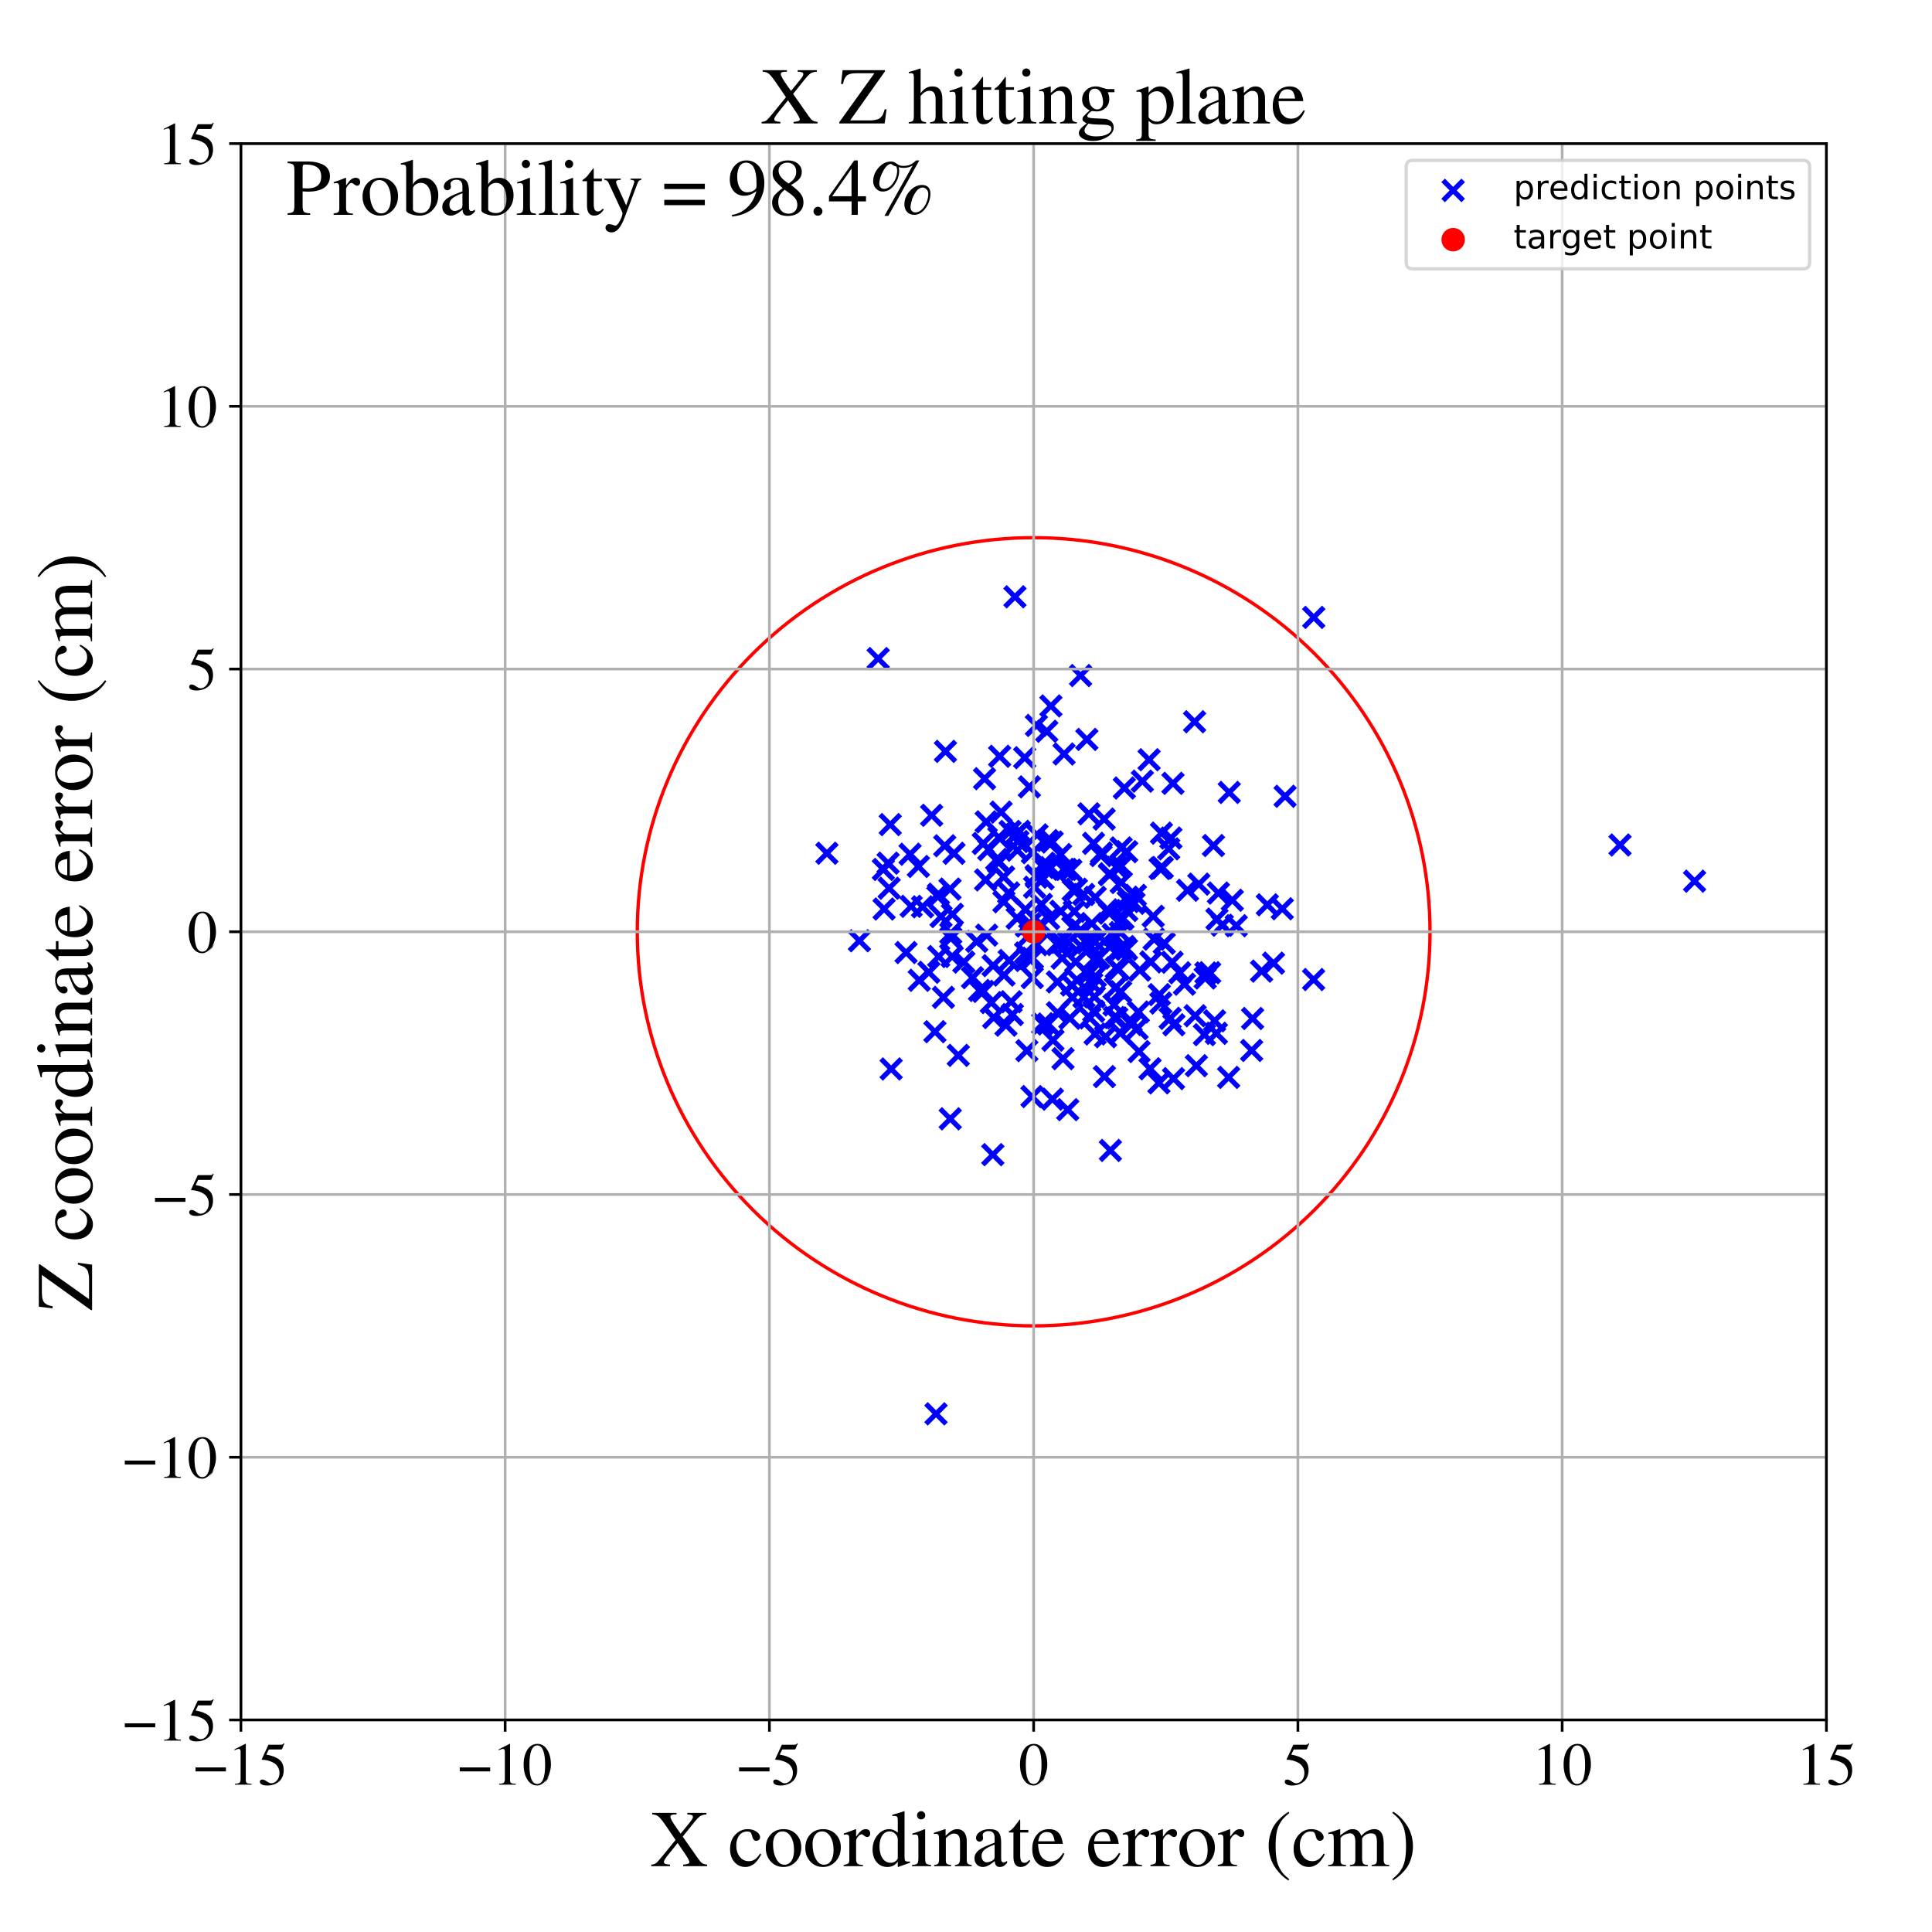 <?xml version="1.0" encoding="utf-8" standalone="no"?>
<!DOCTYPE svg PUBLIC "-//W3C//DTD SVG 1.1//EN"
  "http://www.w3.org/Graphics/SVG/1.1/DTD/svg11.dtd">
<!-- Created with matplotlib (https://matplotlib.org/) -->
<svg height="576pt" version="1.1" viewBox="0 0 576 576" width="576pt" xmlns="http://www.w3.org/2000/svg" xmlns:xlink="http://www.w3.org/1999/xlink">
 <defs>
  <style type="text/css">
*{stroke-linecap:butt;stroke-linejoin:round;}
  </style>
 </defs>
 <g id="figure_1">
  <g id="patch_1">
   <path d="M 0 576 
L 576 576 
L 576 0 
L 0 0 
z
" style="fill:#ffffff;"/>
  </g>
  <g id="axes_1">
   <g id="patch_2">
    <path d="M 71.822 512.784 
L 544.52 512.784 
L 544.52 42.802 
L 71.822 42.802 
z
" style="fill:#ffffff;"/>
   </g>
   <g id="PathCollection_1">
    <defs>
     <path d="M -3 3 
L 3 -3 
M -3 -3 
L 3 3 
" id="m0eeaf84c58" style="stroke:#0000ff;stroke-width:1.5;"/>
    </defs>
    <g clip-path="url(#p533b71dedd)">
     <use style="fill:#0000ff;stroke:#0000ff;stroke-width:1.5;" x="331.048" xlink:href="#m0eeaf84c58" y="342.988"/>
     <use style="fill:#0000ff;stroke:#0000ff;stroke-width:1.5;" x="306.894" xlink:href="#m0eeaf84c58" y="234.588"/>
     <use style="fill:#0000ff;stroke:#0000ff;stroke-width:1.5;" x="315.252" xlink:href="#m0eeaf84c58" y="292.747"/>
     <use style="fill:#0000ff;stroke:#0000ff;stroke-width:1.5;" x="324.521" xlink:href="#m0eeaf84c58" y="290.449"/>
     <use style="fill:#0000ff;stroke:#0000ff;stroke-width:1.5;" x="299.295" xlink:href="#m0eeaf84c58" y="268.85"/>
     <use style="fill:#0000ff;stroke:#0000ff;stroke-width:1.5;" x="311.906" xlink:href="#m0eeaf84c58" y="257.911"/>
     <use style="fill:#0000ff;stroke:#0000ff;stroke-width:1.5;" x="342.86" xlink:href="#m0eeaf84c58" y="318.643"/>
     <use style="fill:#0000ff;stroke:#0000ff;stroke-width:1.5;" x="277.76" xlink:href="#m0eeaf84c58" y="243.072"/>
     <use style="fill:#0000ff;stroke:#0000ff;stroke-width:1.5;" x="317.86" xlink:href="#m0eeaf84c58" y="259.192"/>
     <use style="fill:#0000ff;stroke:#0000ff;stroke-width:1.5;" x="283.302" xlink:href="#m0eeaf84c58" y="333.56"/>
     <use style="fill:#0000ff;stroke:#0000ff;stroke-width:1.5;" x="279.599" xlink:href="#m0eeaf84c58" y="267.288"/>
     <use style="fill:#0000ff;stroke:#0000ff;stroke-width:1.5;" x="270.132" xlink:href="#m0eeaf84c58" y="283.991"/>
     <use style="fill:#0000ff;stroke:#0000ff;stroke-width:1.5;" x="318.97" xlink:href="#m0eeaf84c58" y="303.601"/>
     <use style="fill:#0000ff;stroke:#0000ff;stroke-width:1.5;" x="311.33" xlink:href="#m0eeaf84c58" y="257.363"/>
     <use style="fill:#0000ff;stroke:#0000ff;stroke-width:1.5;" x="334.257" xlink:href="#m0eeaf84c58" y="252.797"/>
     <use style="fill:#0000ff;stroke:#0000ff;stroke-width:1.5;" x="323.154" xlink:href="#m0eeaf84c58" y="297.238"/>
     <use style="fill:#0000ff;stroke:#0000ff;stroke-width:1.5;" x="295.549" xlink:href="#m0eeaf84c58" y="298.898"/>
     <use style="fill:#0000ff;stroke:#0000ff;stroke-width:1.5;" x="340.578" xlink:href="#m0eeaf84c58" y="232.9"/>
     <use style="fill:#0000ff;stroke:#0000ff;stroke-width:1.5;" x="373.164" xlink:href="#m0eeaf84c58" y="313.182"/>
     <use style="fill:#0000ff;stroke:#0000ff;stroke-width:1.5;" x="322.159" xlink:href="#m0eeaf84c58" y="201.411"/>
     <use style="fill:#0000ff;stroke:#0000ff;stroke-width:1.5;" x="283.455" xlink:href="#m0eeaf84c58" y="278.237"/>
     <use style="fill:#0000ff;stroke:#0000ff;stroke-width:1.5;" x="376.127" xlink:href="#m0eeaf84c58" y="289.528"/>
     <use style="fill:#0000ff;stroke:#0000ff;stroke-width:1.5;" x="316.191" xlink:href="#m0eeaf84c58" y="254.778"/>
     <use style="fill:#0000ff;stroke:#0000ff;stroke-width:1.5;" x="366.487" xlink:href="#m0eeaf84c58" y="236.254"/>
     <use style="fill:#0000ff;stroke:#0000ff;stroke-width:1.5;" x="320.909" xlink:href="#m0eeaf84c58" y="265.086"/>
     <use style="fill:#0000ff;stroke:#0000ff;stroke-width:1.5;" x="356.152" xlink:href="#m0eeaf84c58" y="215.183"/>
     <use style="fill:#0000ff;stroke:#0000ff;stroke-width:1.5;" x="312.297" xlink:href="#m0eeaf84c58" y="250.594"/>
     <use style="fill:#0000ff;stroke:#0000ff;stroke-width:1.5;" x="337.218" xlink:href="#m0eeaf84c58" y="304.47"/>
     <use style="fill:#0000ff;stroke:#0000ff;stroke-width:1.5;" x="356.684" xlink:href="#m0eeaf84c58" y="317.721"/>
     <use style="fill:#0000ff;stroke:#0000ff;stroke-width:1.5;" x="332.146" xlink:href="#m0eeaf84c58" y="299.607"/>
     <use style="fill:#0000ff;stroke:#0000ff;stroke-width:1.5;" x="275.049" xlink:href="#m0eeaf84c58" y="270.359"/>
     <use style="fill:#0000ff;stroke:#0000ff;stroke-width:1.5;" x="319.725" xlink:href="#m0eeaf84c58" y="297.358"/>
     <use style="fill:#0000ff;stroke:#0000ff;stroke-width:1.5;" x="356.317" xlink:href="#m0eeaf84c58" y="302.826"/>
     <use style="fill:#0000ff;stroke:#0000ff;stroke-width:1.5;" x="343.099" xlink:href="#m0eeaf84c58" y="286.78"/>
     <use style="fill:#0000ff;stroke:#0000ff;stroke-width:1.5;" x="317.187" xlink:href="#m0eeaf84c58" y="259.19"/>
     <use style="fill:#0000ff;stroke:#0000ff;stroke-width:1.5;" x="265.684" xlink:href="#m0eeaf84c58" y="318.701"/>
     <use style="fill:#0000ff;stroke:#0000ff;stroke-width:1.5;" x="362.112" xlink:href="#m0eeaf84c58" y="304.351"/>
     <use style="fill:#0000ff;stroke:#0000ff;stroke-width:1.5;" x="246.53" xlink:href="#m0eeaf84c58" y="254.383"/>
     <use style="fill:#0000ff;stroke:#0000ff;stroke-width:1.5;" x="335.92" xlink:href="#m0eeaf84c58" y="271.458"/>
     <use style="fill:#0000ff;stroke:#0000ff;stroke-width:1.5;" x="308.45" xlink:href="#m0eeaf84c58" y="264.514"/>
     <use style="fill:#0000ff;stroke:#0000ff;stroke-width:1.5;" x="316.273" xlink:href="#m0eeaf84c58" y="271.677"/>
     <use style="fill:#0000ff;stroke:#0000ff;stroke-width:1.5;" x="362.648" xlink:href="#m0eeaf84c58" y="308.068"/>
     <use style="fill:#0000ff;stroke:#0000ff;stroke-width:1.5;" x="279.061" xlink:href="#m0eeaf84c58" y="421.518"/>
     <use style="fill:#0000ff;stroke:#0000ff;stroke-width:1.5;" x="335.208" xlink:href="#m0eeaf84c58" y="234.934"/>
     <use style="fill:#0000ff;stroke:#0000ff;stroke-width:1.5;" x="298.032" xlink:href="#m0eeaf84c58" y="225.479"/>
     <use style="fill:#0000ff;stroke:#0000ff;stroke-width:1.5;" x="299.317" xlink:href="#m0eeaf84c58" y="290.707"/>
     <use style="fill:#0000ff;stroke:#0000ff;stroke-width:1.5;" x="366.306" xlink:href="#m0eeaf84c58" y="321.211"/>
     <use style="fill:#0000ff;stroke:#0000ff;stroke-width:1.5;" x="335.904" xlink:href="#m0eeaf84c58" y="253.915"/>
     <use style="fill:#0000ff;stroke:#0000ff;stroke-width:1.5;" x="294.161" xlink:href="#m0eeaf84c58" y="278.794"/>
     <use style="fill:#0000ff;stroke:#0000ff;stroke-width:1.5;" x="327.578" xlink:href="#m0eeaf84c58" y="285.629"/>
     <use style="fill:#0000ff;stroke:#0000ff;stroke-width:1.5;" x="324.145" xlink:href="#m0eeaf84c58" y="281.1"/>
     <use style="fill:#0000ff;stroke:#0000ff;stroke-width:1.5;" x="316.365" xlink:href="#m0eeaf84c58" y="280.945"/>
     <use style="fill:#0000ff;stroke:#0000ff;stroke-width:1.5;" x="283.457" xlink:href="#m0eeaf84c58" y="279.672"/>
     <use style="fill:#0000ff;stroke:#0000ff;stroke-width:1.5;" x="383.134" xlink:href="#m0eeaf84c58" y="237.406"/>
     <use style="fill:#0000ff;stroke:#0000ff;stroke-width:1.5;" x="305.767" xlink:href="#m0eeaf84c58" y="284.13"/>
     <use style="fill:#0000ff;stroke:#0000ff;stroke-width:1.5;" x="346.311" xlink:href="#m0eeaf84c58" y="258.679"/>
     <use style="fill:#0000ff;stroke:#0000ff;stroke-width:1.5;" x="326.169" xlink:href="#m0eeaf84c58" y="286.011"/>
     <use style="fill:#0000ff;stroke:#0000ff;stroke-width:1.5;" x="281.267" xlink:href="#m0eeaf84c58" y="297.345"/>
     <use style="fill:#0000ff;stroke:#0000ff;stroke-width:1.5;" x="326.561" xlink:href="#m0eeaf84c58" y="291.08"/>
     <use style="fill:#0000ff;stroke:#0000ff;stroke-width:1.5;" x="382.295" xlink:href="#m0eeaf84c58" y="270.939"/>
     <use style="fill:#0000ff;stroke:#0000ff;stroke-width:1.5;" x="312.072" xlink:href="#m0eeaf84c58" y="218.017"/>
     <use style="fill:#0000ff;stroke:#0000ff;stroke-width:1.5;" x="334.371" xlink:href="#m0eeaf84c58" y="282.828"/>
     <use style="fill:#0000ff;stroke:#0000ff;stroke-width:1.5;" x="319.509" xlink:href="#m0eeaf84c58" y="293.669"/>
     <use style="fill:#0000ff;stroke:#0000ff;stroke-width:1.5;" x="334.255" xlink:href="#m0eeaf84c58" y="258.165"/>
     <use style="fill:#0000ff;stroke:#0000ff;stroke-width:1.5;" x="349.983" xlink:href="#m0eeaf84c58" y="305.527"/>
     <use style="fill:#0000ff;stroke:#0000ff;stroke-width:1.5;" x="329.599" xlink:href="#m0eeaf84c58" y="309.087"/>
     <use style="fill:#0000ff;stroke:#0000ff;stroke-width:1.5;" x="309.158" xlink:href="#m0eeaf84c58" y="248.907"/>
     <use style="fill:#0000ff;stroke:#0000ff;stroke-width:1.5;" x="338.093" xlink:href="#m0eeaf84c58" y="269.306"/>
     <use style="fill:#0000ff;stroke:#0000ff;stroke-width:1.5;" x="307.81" xlink:href="#m0eeaf84c58" y="285.685"/>
     <use style="fill:#0000ff;stroke:#0000ff;stroke-width:1.5;" x="349.706" xlink:href="#m0eeaf84c58" y="233.54"/>
     <use style="fill:#0000ff;stroke:#0000ff;stroke-width:1.5;" x="329.191" xlink:href="#m0eeaf84c58" y="244.196"/>
     <use style="fill:#0000ff;stroke:#0000ff;stroke-width:1.5;" x="334.816" xlink:href="#m0eeaf84c58" y="273.824"/>
     <use style="fill:#0000ff;stroke:#0000ff;stroke-width:1.5;" x="329.274" xlink:href="#m0eeaf84c58" y="320.974"/>
     <use style="fill:#0000ff;stroke:#0000ff;stroke-width:1.5;" x="316.918" xlink:href="#m0eeaf84c58" y="315.623"/>
     <use style="fill:#0000ff;stroke:#0000ff;stroke-width:1.5;" x="307.021" xlink:href="#m0eeaf84c58" y="278.583"/>
     <use style="fill:#0000ff;stroke:#0000ff;stroke-width:1.5;" x="339.593" xlink:href="#m0eeaf84c58" y="313.508"/>
     <use style="fill:#0000ff;stroke:#0000ff;stroke-width:1.5;" x="346.525" xlink:href="#m0eeaf84c58" y="258.682"/>
     <use style="fill:#0000ff;stroke:#0000ff;stroke-width:1.5;" x="293.147" xlink:href="#m0eeaf84c58" y="251.467"/>
     <use style="fill:#0000ff;stroke:#0000ff;stroke-width:1.5;" x="326.488" xlink:href="#m0eeaf84c58" y="308.265"/>
     <use style="fill:#0000ff;stroke:#0000ff;stroke-width:1.5;" x="271.645" xlink:href="#m0eeaf84c58" y="270.211"/>
     <use style="fill:#0000ff;stroke:#0000ff;stroke-width:1.5;" x="310.975" xlink:href="#m0eeaf84c58" y="262"/>
     <use style="fill:#0000ff;stroke:#0000ff;stroke-width:1.5;" x="301.153" xlink:href="#m0eeaf84c58" y="247.873"/>
     <use style="fill:#0000ff;stroke:#0000ff;stroke-width:1.5;" x="349.086" xlink:href="#m0eeaf84c58" y="249.853"/>
     <use style="fill:#0000ff;stroke:#0000ff;stroke-width:1.5;" x="334.017" xlink:href="#m0eeaf84c58" y="278.033"/>
     <use style="fill:#0000ff;stroke:#0000ff;stroke-width:1.5;" x="364.407" xlink:href="#m0eeaf84c58" y="275.839"/>
     <use style="fill:#0000ff;stroke:#0000ff;stroke-width:1.5;" x="310.479" xlink:href="#m0eeaf84c58" y="269.633"/>
     <use style="fill:#0000ff;stroke:#0000ff;stroke-width:1.5;" x="311.069" xlink:href="#m0eeaf84c58" y="258.587"/>
     <use style="fill:#0000ff;stroke:#0000ff;stroke-width:1.5;" x="302.791" xlink:href="#m0eeaf84c58" y="248.81"/>
     <use style="fill:#0000ff;stroke:#0000ff;stroke-width:1.5;" x="292.026" xlink:href="#m0eeaf84c58" y="295.294"/>
     <use style="fill:#0000ff;stroke:#0000ff;stroke-width:1.5;" x="348.867" xlink:href="#m0eeaf84c58" y="303.599"/>
     <use style="fill:#0000ff;stroke:#0000ff;stroke-width:1.5;" x="298.455" xlink:href="#m0eeaf84c58" y="242.123"/>
     <use style="fill:#0000ff;stroke:#0000ff;stroke-width:1.5;" x="305.489" xlink:href="#m0eeaf84c58" y="225.893"/>
     <use style="fill:#0000ff;stroke:#0000ff;stroke-width:1.5;" x="307.113" xlink:href="#m0eeaf84c58" y="275.426"/>
     <use style="fill:#0000ff;stroke:#0000ff;stroke-width:1.5;" x="306.668" xlink:href="#m0eeaf84c58" y="285.697"/>
     <use style="fill:#0000ff;stroke:#0000ff;stroke-width:1.5;" x="297.155" xlink:href="#m0eeaf84c58" y="256.233"/>
     <use style="fill:#0000ff;stroke:#0000ff;stroke-width:1.5;" x="339.383" xlink:href="#m0eeaf84c58" y="301.715"/>
     <use style="fill:#0000ff;stroke:#0000ff;stroke-width:1.5;" x="306.144" xlink:href="#m0eeaf84c58" y="313.241"/>
     <use style="fill:#0000ff;stroke:#0000ff;stroke-width:1.5;" x="279.858" xlink:href="#m0eeaf84c58" y="285.177"/>
     <use style="fill:#0000ff;stroke:#0000ff;stroke-width:1.5;" x="348.438" xlink:href="#m0eeaf84c58" y="253.071"/>
     <use style="fill:#0000ff;stroke:#0000ff;stroke-width:1.5;" x="313.758" xlink:href="#m0eeaf84c58" y="327.7"/>
     <use style="fill:#0000ff;stroke:#0000ff;stroke-width:1.5;" x="303.262" xlink:href="#m0eeaf84c58" y="273.748"/>
     <use style="fill:#0000ff;stroke:#0000ff;stroke-width:1.5;" x="334.28" xlink:href="#m0eeaf84c58" y="263.111"/>
     <use style="fill:#0000ff;stroke:#0000ff;stroke-width:1.5;" x="280.562" xlink:href="#m0eeaf84c58" y="273.256"/>
     <use style="fill:#0000ff;stroke:#0000ff;stroke-width:1.5;" x="391.634" xlink:href="#m0eeaf84c58" y="292.034"/>
     <use style="fill:#0000ff;stroke:#0000ff;stroke-width:1.5;" x="303.323" xlink:href="#m0eeaf84c58" y="253.485"/>
     <use style="fill:#0000ff;stroke:#0000ff;stroke-width:1.5;" x="359.526" xlink:href="#m0eeaf84c58" y="290.081"/>
     <use style="fill:#0000ff;stroke:#0000ff;stroke-width:1.5;" x="273.798" xlink:href="#m0eeaf84c58" y="258.324"/>
     <use style="fill:#0000ff;stroke:#0000ff;stroke-width:1.5;" x="299.917" xlink:href="#m0eeaf84c58" y="305.645"/>
     <use style="fill:#0000ff;stroke:#0000ff;stroke-width:1.5;" x="308.93" xlink:href="#m0eeaf84c58" y="261.076"/>
     <use style="fill:#0000ff;stroke:#0000ff;stroke-width:1.5;" x="330.042" xlink:href="#m0eeaf84c58" y="271.259"/>
     <use style="fill:#0000ff;stroke:#0000ff;stroke-width:1.5;" x="332.268" xlink:href="#m0eeaf84c58" y="303.344"/>
     <use style="fill:#0000ff;stroke:#0000ff;stroke-width:1.5;" x="305.989" xlink:href="#m0eeaf84c58" y="276.06"/>
     <use style="fill:#0000ff;stroke:#0000ff;stroke-width:1.5;" x="301.821" xlink:href="#m0eeaf84c58" y="302.473"/>
     <use style="fill:#0000ff;stroke:#0000ff;stroke-width:1.5;" x="293.156" xlink:href="#m0eeaf84c58" y="295.562"/>
     <use style="fill:#0000ff;stroke:#0000ff;stroke-width:1.5;" x="363.249" xlink:href="#m0eeaf84c58" y="266.252"/>
     <use style="fill:#0000ff;stroke:#0000ff;stroke-width:1.5;" x="297.788" xlink:href="#m0eeaf84c58" y="249.68"/>
     <use style="fill:#0000ff;stroke:#0000ff;stroke-width:1.5;" x="345.864" xlink:href="#m0eeaf84c58" y="258.935"/>
     <use style="fill:#0000ff;stroke:#0000ff;stroke-width:1.5;" x="333.25" xlink:href="#m0eeaf84c58" y="283.383"/>
     <use style="fill:#0000ff;stroke:#0000ff;stroke-width:1.5;" x="353.131" xlink:href="#m0eeaf84c58" y="293.424"/>
     <use style="fill:#0000ff;stroke:#0000ff;stroke-width:1.5;" x="283.875" xlink:href="#m0eeaf84c58" y="285.181"/>
     <use style="fill:#0000ff;stroke:#0000ff;stroke-width:1.5;" x="308.994" xlink:href="#m0eeaf84c58" y="216.28"/>
     <use style="fill:#0000ff;stroke:#0000ff;stroke-width:1.5;" x="324.909" xlink:href="#m0eeaf84c58" y="303.46"/>
     <use style="fill:#0000ff;stroke:#0000ff;stroke-width:1.5;" x="274.068" xlink:href="#m0eeaf84c58" y="292.262"/>
     <use style="fill:#0000ff;stroke:#0000ff;stroke-width:1.5;" x="265.414" xlink:href="#m0eeaf84c58" y="245.839"/>
     <use style="fill:#0000ff;stroke:#0000ff;stroke-width:1.5;" x="305.707" xlink:href="#m0eeaf84c58" y="271.14"/>
     <use style="fill:#0000ff;stroke:#0000ff;stroke-width:1.5;" x="307.795" xlink:href="#m0eeaf84c58" y="254.22"/>
     <use style="fill:#0000ff;stroke:#0000ff;stroke-width:1.5;" x="276.929" xlink:href="#m0eeaf84c58" y="289.874"/>
     <use style="fill:#0000ff;stroke:#0000ff;stroke-width:1.5;" x="307.756" xlink:href="#m0eeaf84c58" y="291.455"/>
     <use style="fill:#0000ff;stroke:#0000ff;stroke-width:1.5;" x="256.226" xlink:href="#m0eeaf84c58" y="280.471"/>
     <use style="fill:#0000ff;stroke:#0000ff;stroke-width:1.5;" x="349.874" xlink:href="#m0eeaf84c58" y="321.573"/>
     <use style="fill:#0000ff;stroke:#0000ff;stroke-width:1.5;" x="391.675" xlink:href="#m0eeaf84c58" y="184.074"/>
     <use style="fill:#0000ff;stroke:#0000ff;stroke-width:1.5;" x="330.783" xlink:href="#m0eeaf84c58" y="260.787"/>
     <use style="fill:#0000ff;stroke:#0000ff;stroke-width:1.5;" x="264.782" xlink:href="#m0eeaf84c58" y="257.336"/>
     <use style="fill:#0000ff;stroke:#0000ff;stroke-width:1.5;" x="334.004" xlink:href="#m0eeaf84c58" y="307.979"/>
     <use style="fill:#0000ff;stroke:#0000ff;stroke-width:1.5;" x="326.072" xlink:href="#m0eeaf84c58" y="301.487"/>
     <use style="fill:#0000ff;stroke:#0000ff;stroke-width:1.5;" x="297.614" xlink:href="#m0eeaf84c58" y="256.777"/>
     <use style="fill:#0000ff;stroke:#0000ff;stroke-width:1.5;" x="309.071" xlink:href="#m0eeaf84c58" y="281.646"/>
     <use style="fill:#0000ff;stroke:#0000ff;stroke-width:1.5;" x="330.862" xlink:href="#m0eeaf84c58" y="260.492"/>
     <use style="fill:#0000ff;stroke:#0000ff;stroke-width:1.5;" x="326.514" xlink:href="#m0eeaf84c58" y="267.524"/>
     <use style="fill:#0000ff;stroke:#0000ff;stroke-width:1.5;" x="328.25" xlink:href="#m0eeaf84c58" y="255.086"/>
     <use style="fill:#0000ff;stroke:#0000ff;stroke-width:1.5;" x="505.22" xlink:href="#m0eeaf84c58" y="262.707"/>
     <use style="fill:#0000ff;stroke:#0000ff;stroke-width:1.5;" x="278.734" xlink:href="#m0eeaf84c58" y="307.583"/>
     <use style="fill:#0000ff;stroke:#0000ff;stroke-width:1.5;" x="379.68" xlink:href="#m0eeaf84c58" y="287.148"/>
     <use style="fill:#0000ff;stroke:#0000ff;stroke-width:1.5;" x="368.574" xlink:href="#m0eeaf84c58" y="275.988"/>
     <use style="fill:#0000ff;stroke:#0000ff;stroke-width:1.5;" x="313.241" xlink:href="#m0eeaf84c58" y="258.688"/>
     <use style="fill:#0000ff;stroke:#0000ff;stroke-width:1.5;" x="334.351" xlink:href="#m0eeaf84c58" y="274.121"/>
     <use style="fill:#0000ff;stroke:#0000ff;stroke-width:1.5;" x="301.438" xlink:href="#m0eeaf84c58" y="298.668"/>
     <use style="fill:#0000ff;stroke:#0000ff;stroke-width:1.5;" x="320.28" xlink:href="#m0eeaf84c58" y="271.718"/>
     <use style="fill:#0000ff;stroke:#0000ff;stroke-width:1.5;" x="335.842" xlink:href="#m0eeaf84c58" y="283.031"/>
     <use style="fill:#0000ff;stroke:#0000ff;stroke-width:1.5;" x="312.648" xlink:href="#m0eeaf84c58" y="273.866"/>
     <use style="fill:#0000ff;stroke:#0000ff;stroke-width:1.5;" x="319.974" xlink:href="#m0eeaf84c58" y="265.41"/>
     <use style="fill:#0000ff;stroke:#0000ff;stroke-width:1.5;" x="345.517" xlink:href="#m0eeaf84c58" y="322.849"/>
     <use style="fill:#0000ff;stroke:#0000ff;stroke-width:1.5;" x="287.359" xlink:href="#m0eeaf84c58" y="286.838"/>
     <use style="fill:#0000ff;stroke:#0000ff;stroke-width:1.5;" x="312.453" xlink:href="#m0eeaf84c58" y="305.295"/>
     <use style="fill:#0000ff;stroke:#0000ff;stroke-width:1.5;" x="360.652" xlink:href="#m0eeaf84c58" y="289.995"/>
     <use style="fill:#0000ff;stroke:#0000ff;stroke-width:1.5;" x="349.459" xlink:href="#m0eeaf84c58" y="286.878"/>
     <use style="fill:#0000ff;stroke:#0000ff;stroke-width:1.5;" x="331.887" xlink:href="#m0eeaf84c58" y="278.612"/>
     <use style="fill:#0000ff;stroke:#0000ff;stroke-width:1.5;" x="319.261" xlink:href="#m0eeaf84c58" y="259.427"/>
     <use style="fill:#0000ff;stroke:#0000ff;stroke-width:1.5;" x="320.708" xlink:href="#m0eeaf84c58" y="286.767"/>
     <use style="fill:#0000ff;stroke:#0000ff;stroke-width:1.5;" x="325.487" xlink:href="#m0eeaf84c58" y="293.244"/>
     <use style="fill:#0000ff;stroke:#0000ff;stroke-width:1.5;" x="303.452" xlink:href="#m0eeaf84c58" y="250.891"/>
     <use style="fill:#0000ff;stroke:#0000ff;stroke-width:1.5;" x="321.152" xlink:href="#m0eeaf84c58" y="292.244"/>
     <use style="fill:#0000ff;stroke:#0000ff;stroke-width:1.5;" x="345.645" xlink:href="#m0eeaf84c58" y="296.533"/>
     <use style="fill:#0000ff;stroke:#0000ff;stroke-width:1.5;" x="281.87" xlink:href="#m0eeaf84c58" y="224.012"/>
     <use style="fill:#0000ff;stroke:#0000ff;stroke-width:1.5;" x="325.494" xlink:href="#m0eeaf84c58" y="275.333"/>
     <use style="fill:#0000ff;stroke:#0000ff;stroke-width:1.5;" x="328.37" xlink:href="#m0eeaf84c58" y="254.321"/>
     <use style="fill:#0000ff;stroke:#0000ff;stroke-width:1.5;" x="313.31" xlink:href="#m0eeaf84c58" y="210.469"/>
     <use style="fill:#0000ff;stroke:#0000ff;stroke-width:1.5;" x="293.532" xlink:href="#m0eeaf84c58" y="232.155"/>
     <use style="fill:#0000ff;stroke:#0000ff;stroke-width:1.5;" x="482.987" xlink:href="#m0eeaf84c58" y="251.928"/>
     <use style="fill:#0000ff;stroke:#0000ff;stroke-width:1.5;" x="283.945" xlink:href="#m0eeaf84c58" y="272.583"/>
     <use style="fill:#0000ff;stroke:#0000ff;stroke-width:1.5;" x="322.297" xlink:href="#m0eeaf84c58" y="282.136"/>
     <use style="fill:#0000ff;stroke:#0000ff;stroke-width:1.5;" x="315.265" xlink:href="#m0eeaf84c58" y="301.92"/>
     <use style="fill:#0000ff;stroke:#0000ff;stroke-width:1.5;" x="324.03" xlink:href="#m0eeaf84c58" y="220.449"/>
     <use style="fill:#0000ff;stroke:#0000ff;stroke-width:1.5;" x="323.077" xlink:href="#m0eeaf84c58" y="266.673"/>
     <use style="fill:#0000ff;stroke:#0000ff;stroke-width:1.5;" x="334.107" xlink:href="#m0eeaf84c58" y="295.677"/>
     <use style="fill:#0000ff;stroke:#0000ff;stroke-width:1.5;" x="373.443" xlink:href="#m0eeaf84c58" y="303.651"/>
     <use style="fill:#0000ff;stroke:#0000ff;stroke-width:1.5;" x="336.364" xlink:href="#m0eeaf84c58" y="268.793"/>
     <use style="fill:#0000ff;stroke:#0000ff;stroke-width:1.5;" x="313.696" xlink:href="#m0eeaf84c58" y="251.035"/>
     <use style="fill:#0000ff;stroke:#0000ff;stroke-width:1.5;" x="299.221" xlink:href="#m0eeaf84c58" y="261.454"/>
     <use style="fill:#0000ff;stroke:#0000ff;stroke-width:1.5;" x="347.104" xlink:href="#m0eeaf84c58" y="281.233"/>
     <use style="fill:#0000ff;stroke:#0000ff;stroke-width:1.5;" x="310.878" xlink:href="#m0eeaf84c58" y="305.201"/>
     <use style="fill:#0000ff;stroke:#0000ff;stroke-width:1.5;" x="300.707" xlink:href="#m0eeaf84c58" y="266.226"/>
     <use style="fill:#0000ff;stroke:#0000ff;stroke-width:1.5;" x="338.991" xlink:href="#m0eeaf84c58" y="306.671"/>
     <use style="fill:#0000ff;stroke:#0000ff;stroke-width:1.5;" x="342.587" xlink:href="#m0eeaf84c58" y="226.511"/>
     <use style="fill:#0000ff;stroke:#0000ff;stroke-width:1.5;" x="323.557" xlink:href="#m0eeaf84c58" y="280.648"/>
     <use style="fill:#0000ff;stroke:#0000ff;stroke-width:1.5;" x="291.2" xlink:href="#m0eeaf84c58" y="280.658"/>
     <use style="fill:#0000ff;stroke:#0000ff;stroke-width:1.5;" x="377.837" xlink:href="#m0eeaf84c58" y="269.752"/>
     <use style="fill:#0000ff;stroke:#0000ff;stroke-width:1.5;" x="279.781" xlink:href="#m0eeaf84c58" y="266.58"/>
     <use style="fill:#0000ff;stroke:#0000ff;stroke-width:1.5;" x="359.307" xlink:href="#m0eeaf84c58" y="291.585"/>
     <use style="fill:#0000ff;stroke:#0000ff;stroke-width:1.5;" x="337.311" xlink:href="#m0eeaf84c58" y="305.426"/>
     <use style="fill:#0000ff;stroke:#0000ff;stroke-width:1.5;" x="296.252" xlink:href="#m0eeaf84c58" y="303.371"/>
     <use style="fill:#0000ff;stroke:#0000ff;stroke-width:1.5;" x="294.02" xlink:href="#m0eeaf84c58" y="245.026"/>
     <use style="fill:#0000ff;stroke:#0000ff;stroke-width:1.5;" x="326.459" xlink:href="#m0eeaf84c58" y="280.835"/>
     <use style="fill:#0000ff;stroke:#0000ff;stroke-width:1.5;" x="265.085" xlink:href="#m0eeaf84c58" y="264.814"/>
     <use style="fill:#0000ff;stroke:#0000ff;stroke-width:1.5;" x="335.142" xlink:href="#m0eeaf84c58" y="282.204"/>
     <use style="fill:#0000ff;stroke:#0000ff;stroke-width:1.5;" x="318.532" xlink:href="#m0eeaf84c58" y="280.941"/>
     <use style="fill:#0000ff;stroke:#0000ff;stroke-width:1.5;" x="361.776" xlink:href="#m0eeaf84c58" y="252.088"/>
     <use style="fill:#0000ff;stroke:#0000ff;stroke-width:1.5;" x="346.272" xlink:href="#m0eeaf84c58" y="248.384"/>
     <use style="fill:#0000ff;stroke:#0000ff;stroke-width:1.5;" x="303.901" xlink:href="#m0eeaf84c58" y="247.856"/>
     <use style="fill:#0000ff;stroke:#0000ff;stroke-width:1.5;" x="338.507" xlink:href="#m0eeaf84c58" y="266.935"/>
     <use style="fill:#0000ff;stroke:#0000ff;stroke-width:1.5;" x="351.729" xlink:href="#m0eeaf84c58" y="290.021"/>
     <use style="fill:#0000ff;stroke:#0000ff;stroke-width:1.5;" x="367.394" xlink:href="#m0eeaf84c58" y="268.398"/>
     <use style="fill:#0000ff;stroke:#0000ff;stroke-width:1.5;" x="346.092" xlink:href="#m0eeaf84c58" y="299.048"/>
     <use style="fill:#0000ff;stroke:#0000ff;stroke-width:1.5;" x="318.336" xlink:href="#m0eeaf84c58" y="330.831"/>
     <use style="fill:#0000ff;stroke:#0000ff;stroke-width:1.5;" x="329.212" xlink:href="#m0eeaf84c58" y="280.622"/>
     <use style="fill:#0000ff;stroke:#0000ff;stroke-width:1.5;" x="332.965" xlink:href="#m0eeaf84c58" y="258.599"/>
     <use style="fill:#0000ff;stroke:#0000ff;stroke-width:1.5;" x="326.023" xlink:href="#m0eeaf84c58" y="251.432"/>
     <use style="fill:#0000ff;stroke:#0000ff;stroke-width:1.5;" x="310.246" xlink:href="#m0eeaf84c58" y="275.409"/>
     <use style="fill:#0000ff;stroke:#0000ff;stroke-width:1.5;" x="281.658" xlink:href="#m0eeaf84c58" y="252.159"/>
     <use style="fill:#0000ff;stroke:#0000ff;stroke-width:1.5;" x="317.23" xlink:href="#m0eeaf84c58" y="224.792"/>
     <use style="fill:#0000ff;stroke:#0000ff;stroke-width:1.5;" x="295.996" xlink:href="#m0eeaf84c58" y="344.246"/>
     <use style="fill:#0000ff;stroke:#0000ff;stroke-width:1.5;" x="283.231" xlink:href="#m0eeaf84c58" y="265.065"/>
     <use style="fill:#0000ff;stroke:#0000ff;stroke-width:1.5;" x="306.455" xlink:href="#m0eeaf84c58" y="285.455"/>
     <use style="fill:#0000ff;stroke:#0000ff;stroke-width:1.5;" x="332.81" xlink:href="#m0eeaf84c58" y="288.54"/>
     <use style="fill:#0000ff;stroke:#0000ff;stroke-width:1.5;" x="362.818" xlink:href="#m0eeaf84c58" y="274.011"/>
     <use style="fill:#0000ff;stroke:#0000ff;stroke-width:1.5;" x="300.884" xlink:href="#m0eeaf84c58" y="286.349"/>
     <use style="fill:#0000ff;stroke:#0000ff;stroke-width:1.5;" x="302.596" xlink:href="#m0eeaf84c58" y="177.931"/>
     <use style="fill:#0000ff;stroke:#0000ff;stroke-width:1.5;" x="357.423" xlink:href="#m0eeaf84c58" y="263.589"/>
     <use style="fill:#0000ff;stroke:#0000ff;stroke-width:1.5;" x="332.506" xlink:href="#m0eeaf84c58" y="294.562"/>
     <use style="fill:#0000ff;stroke:#0000ff;stroke-width:1.5;" x="263.369" xlink:href="#m0eeaf84c58" y="259.214"/>
     <use style="fill:#0000ff;stroke:#0000ff;stroke-width:1.5;" x="261.822" xlink:href="#m0eeaf84c58" y="196.348"/>
     <use style="fill:#0000ff;stroke:#0000ff;stroke-width:1.5;" x="343.813" xlink:href="#m0eeaf84c58" y="273.175"/>
     <use style="fill:#0000ff;stroke:#0000ff;stroke-width:1.5;" x="333.439" xlink:href="#m0eeaf84c58" y="289.025"/>
     <use style="fill:#0000ff;stroke:#0000ff;stroke-width:1.5;" x="289.942" xlink:href="#m0eeaf84c58" y="291.481"/>
     <use style="fill:#0000ff;stroke:#0000ff;stroke-width:1.5;" x="263.578" xlink:href="#m0eeaf84c58" y="271.013"/>
     <use style="fill:#0000ff;stroke:#0000ff;stroke-width:1.5;" x="315.268" xlink:href="#m0eeaf84c58" y="281.611"/>
     <use style="fill:#0000ff;stroke:#0000ff;stroke-width:1.5;" x="359.078" xlink:href="#m0eeaf84c58" y="308.478"/>
     <use style="fill:#0000ff;stroke:#0000ff;stroke-width:1.5;" x="326.284" xlink:href="#m0eeaf84c58" y="297.186"/>
     <use style="fill:#0000ff;stroke:#0000ff;stroke-width:1.5;" x="307.669" xlink:href="#m0eeaf84c58" y="326.921"/>
     <use style="fill:#0000ff;stroke:#0000ff;stroke-width:1.5;" x="297.751" xlink:href="#m0eeaf84c58" y="257.155"/>
     <use style="fill:#0000ff;stroke:#0000ff;stroke-width:1.5;" x="296.077" xlink:href="#m0eeaf84c58" y="287.891"/>
     <use style="fill:#0000ff;stroke:#0000ff;stroke-width:1.5;" x="284.418" xlink:href="#m0eeaf84c58" y="254.399"/>
     <use style="fill:#0000ff;stroke:#0000ff;stroke-width:1.5;" x="339.805" xlink:href="#m0eeaf84c58" y="289.237"/>
     <use style="fill:#0000ff;stroke:#0000ff;stroke-width:1.5;" x="319.826" xlink:href="#m0eeaf84c58" y="276.464"/>
     <use style="fill:#0000ff;stroke:#0000ff;stroke-width:1.5;" x="309.048" xlink:href="#m0eeaf84c58" y="261.51"/>
     <use style="fill:#0000ff;stroke:#0000ff;stroke-width:1.5;" x="313.923" xlink:href="#m0eeaf84c58" y="310.128"/>
     <use style="fill:#0000ff;stroke:#0000ff;stroke-width:1.5;" x="293.846" xlink:href="#m0eeaf84c58" y="262.338"/>
     <use style="fill:#0000ff;stroke:#0000ff;stroke-width:1.5;" x="354.046" xlink:href="#m0eeaf84c58" y="265.425"/>
     <use style="fill:#0000ff;stroke:#0000ff;stroke-width:1.5;" x="330.753" xlink:href="#m0eeaf84c58" y="272.244"/>
     <use style="fill:#0000ff;stroke:#0000ff;stroke-width:1.5;" x="324.652" xlink:href="#m0eeaf84c58" y="242.632"/>
     <use style="fill:#0000ff;stroke:#0000ff;stroke-width:1.5;" x="315.52" xlink:href="#m0eeaf84c58" y="281.002"/>
     <use style="fill:#0000ff;stroke:#0000ff;stroke-width:1.5;" x="316.675" xlink:href="#m0eeaf84c58" y="285.66"/>
     <use style="fill:#0000ff;stroke:#0000ff;stroke-width:1.5;" x="336.107" xlink:href="#m0eeaf84c58" y="267.474"/>
     <use style="fill:#0000ff;stroke:#0000ff;stroke-width:1.5;" x="344.083" xlink:href="#m0eeaf84c58" y="280.008"/>
     <use style="fill:#0000ff;stroke:#0000ff;stroke-width:1.5;" x="285.696" xlink:href="#m0eeaf84c58" y="314.649"/>
     <use style="fill:#0000ff;stroke:#0000ff;stroke-width:1.5;" x="294.793" xlink:href="#m0eeaf84c58" y="253.287"/>
     <use style="fill:#0000ff;stroke:#0000ff;stroke-width:1.5;" x="271.324" xlink:href="#m0eeaf84c58" y="254.678"/>
     <use style="fill:#0000ff;stroke:#0000ff;stroke-width:1.5;" x="322.192" xlink:href="#m0eeaf84c58" y="277.28"/>
     <use style="fill:#0000ff;stroke:#0000ff;stroke-width:1.5;" x="332.945" xlink:href="#m0eeaf84c58" y="303.487"/>
    </g>
   </g>
   <g id="PathCollection_2">
    <defs>
     <path d="M 0 3 
C 0.796 3 1.559 2.684 2.121 2.121 
C 2.684 1.559 3 0.796 3 0 
C 3 -0.796 2.684 -1.559 2.121 -2.121 
C 1.559 -2.684 0.796 -3 0 -3 
C -0.796 -3 -1.559 -2.684 -2.121 -2.121 
C -2.684 -1.559 -3 -0.796 -3 0 
C -3 0.796 -2.684 1.559 -2.121 2.121 
C -1.559 2.684 -0.796 3 0 3 
z
" id="m17e0fd7d27" style="stroke:#ff0000;"/>
    </defs>
    <g clip-path="url(#p533b71dedd)">
     <use style="fill:#ff0000;stroke:#ff0000;" x="308.171" xlink:href="#m17e0fd7d27" y="277.793"/>
    </g>
   </g>
   <g id="patch_3">
    <path clip-path="url(#p533b71dedd)" d="M 308.171 395.288 
C 339.511 395.288 369.572 382.908 391.733 360.875 
C 413.894 338.841 426.346 308.953 426.346 277.793 
C 426.346 246.633 413.894 216.745 391.733 194.711 
C 369.572 172.677 339.511 160.297 308.171 160.297 
C 276.831 160.297 246.77 172.677 224.609 194.711 
C 202.448 216.745 189.997 246.633 189.997 277.793 
C 189.997 308.953 202.448 338.841 224.609 360.875 
C 246.77 382.908 276.831 395.288 308.171 395.288 
z
" style="fill:none;stroke:#ff0000;stroke-linejoin:miter;"/>
   </g>
   <g id="matplotlib.axis_1">
    <g id="xtick_1">
     <g id="line2d_1">
      <path clip-path="url(#p533b71dedd)" d="M 71.822 512.784 
L 71.822 42.802 
" style="fill:none;stroke:#b0b0b0;stroke-linecap:square;stroke-width:0.8;"/>
     </g>
     <g id="line2d_2">
      <defs>
       <path d="M 0 0 
L 0 3.5 
" id="m52701884ce" style="stroke:#000000;stroke-width:0.8;"/>
      </defs>
      <g>
       <use style="stroke:#000000;stroke-width:0.8;" x="71.822" xlink:href="#m52701884ce" y="512.784"/>
      </g>
     </g>
     <g id="text_1">
      <!-- −15 -->
      <defs>
       <path d="M 3 22 
L 3 28.594 
L 53.406 28.594 
L 53.406 22 
z
" id="FreeSerif-8722"/>
       <path d="M 18.297 59.297 
Q 16.5 59.297 11.094 57.094 
L 11.094 58.5 
L 29.094 67.594 
L 29.906 67.406 
L 29.906 7.406 
Q 29.906 3.797 31.703 2.688 
Q 33.5 1.594 39.406 1.5 
L 39.406 0 
L 11.797 0 
L 11.797 1.5 
Q 17.406 1.703 19.344 3.141 
Q 21.297 4.594 21.297 9.297 
L 21.297 54.594 
Q 21.297 59.297 18.297 59.297 
z
" id="FreeSerif-49"/>
       <path d="M 35.703 19.406 
Q 35.703 24.703 33.344 28.797 
Q 31 32.906 27.641 35.156 
Q 24.297 37.406 20.141 38.844 
Q 16 40.297 12.953 40.75 
Q 9.906 41.203 7.594 41.203 
Q 6.406 41.203 6.406 42 
Q 6.406 42.297 6.5 42.5 
L 17.406 66.203 
L 38.297 66.203 
Q 39.906 66.203 40.844 66.703 
Q 41.797 67.203 42.906 68.797 
L 43.797 68.094 
L 40 59.203 
Q 39.594 58.297 37.703 58.297 
L 18.094 58.297 
L 13.906 49.797 
Q 28.5 47.203 35.594 41.344 
Q 42.703 35.5 42.703 24.203 
Q 42.703 18.297 40.844 13.688 
Q 39 9.094 36.141 6.297 
Q 33.297 3.5 29.547 1.703 
Q 25.797 -0.094 22.344 -0.75 
Q 18.906 -1.406 15.406 -1.406 
Q 9.797 -1.406 6.5 0.25 
Q 3.203 1.906 3.203 4.797 
Q 3.203 8.5 7.5 8.5 
Q 10.297 8.5 14.75 5.391 
Q 19.203 2.297 21.797 2.297 
Q 27.703 2.297 31.703 7.25 
Q 35.703 12.203 35.703 19.406 
z
" id="FreeSerif-53"/>
      </defs>
      <g transform="translate(57.746 532.077)scale(0.18 -0.18)">
       <use xlink:href="#FreeSerif-8722"/>
       <use x="56.4" xlink:href="#FreeSerif-49"/>
       <use x="106.4" xlink:href="#FreeSerif-53"/>
      </g>
     </g>
    </g>
    <g id="xtick_2">
     <g id="line2d_3">
      <path clip-path="url(#p533b71dedd)" d="M 150.605 512.784 
L 150.605 42.802 
" style="fill:none;stroke:#b0b0b0;stroke-linecap:square;stroke-width:0.8;"/>
     </g>
     <g id="line2d_4">
      <g>
       <use style="stroke:#000000;stroke-width:0.8;" x="150.605" xlink:href="#m52701884ce" y="512.784"/>
      </g>
     </g>
     <g id="text_2">
      <!-- −10 -->
      <defs>
       <path d="M 47.594 17.797 
Q 35.203 -1.406 25 -1.406 
Q 14.797 -1.406 8.594 8.391 
Q 2.406 18.203 2.406 33.594 
Q 2.406 48.094 8.594 57.844 
Q 14.797 67.594 25.406 67.594 
Q 35.203 67.594 41.391 58 
Q 47.594 48.406 47.594 33 
Q 47.594 17.797 35.203 -1.406 
z
M 25.094 65 
Q 12 65 12 32.703 
Q 12 1.203 25 1.203 
Q 38 1.203 38 32.797 
Q 38 48.5 34.703 56.75 
Q 31.406 65 25.094 65 
z
" id="FreeSerif-48"/>
      </defs>
      <g transform="translate(136.529 532.077)scale(0.18 -0.18)">
       <use xlink:href="#FreeSerif-8722"/>
       <use x="56.4" xlink:href="#FreeSerif-49"/>
       <use x="106.4" xlink:href="#FreeSerif-48"/>
      </g>
     </g>
    </g>
    <g id="xtick_3">
     <g id="line2d_5">
      <path clip-path="url(#p533b71dedd)" d="M 229.388 512.784 
L 229.388 42.802 
" style="fill:none;stroke:#b0b0b0;stroke-linecap:square;stroke-width:0.8;"/>
     </g>
     <g id="line2d_6">
      <g>
       <use style="stroke:#000000;stroke-width:0.8;" x="229.388" xlink:href="#m52701884ce" y="512.784"/>
      </g>
     </g>
     <g id="text_3">
      <!-- −5 -->
      <g transform="translate(219.812 532.077)scale(0.18 -0.18)">
       <use xlink:href="#FreeSerif-8722"/>
       <use x="56.4" xlink:href="#FreeSerif-53"/>
      </g>
     </g>
    </g>
    <g id="xtick_4">
     <g id="line2d_7">
      <path clip-path="url(#p533b71dedd)" d="M 308.171 512.784 
L 308.171 42.802 
" style="fill:none;stroke:#b0b0b0;stroke-linecap:square;stroke-width:0.8;"/>
     </g>
     <g id="line2d_8">
      <g>
       <use style="stroke:#000000;stroke-width:0.8;" x="308.171" xlink:href="#m52701884ce" y="512.784"/>
      </g>
     </g>
     <g id="text_4">
      <!-- 0 -->
      <g transform="translate(303.671 532.077)scale(0.18 -0.18)">
       <use xlink:href="#FreeSerif-48"/>
      </g>
     </g>
    </g>
    <g id="xtick_5">
     <g id="line2d_9">
      <path clip-path="url(#p533b71dedd)" d="M 386.954 512.784 
L 386.954 42.802 
" style="fill:none;stroke:#b0b0b0;stroke-linecap:square;stroke-width:0.8;"/>
     </g>
     <g id="line2d_10">
      <g>
       <use style="stroke:#000000;stroke-width:0.8;" x="386.954" xlink:href="#m52701884ce" y="512.784"/>
      </g>
     </g>
     <g id="text_5">
      <!-- 5 -->
      <g transform="translate(382.454 532.077)scale(0.18 -0.18)">
       <use xlink:href="#FreeSerif-53"/>
      </g>
     </g>
    </g>
    <g id="xtick_6">
     <g id="line2d_11">
      <path clip-path="url(#p533b71dedd)" d="M 465.737 512.784 
L 465.737 42.802 
" style="fill:none;stroke:#b0b0b0;stroke-linecap:square;stroke-width:0.8;"/>
     </g>
     <g id="line2d_12">
      <g>
       <use style="stroke:#000000;stroke-width:0.8;" x="465.737" xlink:href="#m52701884ce" y="512.784"/>
      </g>
     </g>
     <g id="text_6">
      <!-- 10 -->
      <g transform="translate(456.737 532.077)scale(0.18 -0.18)">
       <use xlink:href="#FreeSerif-49"/>
       <use x="50" xlink:href="#FreeSerif-48"/>
      </g>
     </g>
    </g>
    <g id="xtick_7">
     <g id="line2d_13">
      <path clip-path="url(#p533b71dedd)" d="M 544.52 512.784 
L 544.52 42.802 
" style="fill:none;stroke:#b0b0b0;stroke-linecap:square;stroke-width:0.8;"/>
     </g>
     <g id="line2d_14">
      <g>
       <use style="stroke:#000000;stroke-width:0.8;" x="544.52" xlink:href="#m52701884ce" y="512.784"/>
      </g>
     </g>
     <g id="text_7">
      <!-- 15 -->
      <g transform="translate(535.52 532.077)scale(0.18 -0.18)">
       <use xlink:href="#FreeSerif-49"/>
       <use x="50" xlink:href="#FreeSerif-53"/>
      </g>
     </g>
    </g>
    <g id="text_8">
     <!-- X coordinate error (cm) -->
     <defs>
      <path d="M 69.594 66.203 
L 69.594 64.297 
Q 64.703 64 62.047 62.344 
Q 59.406 60.703 54.703 54.906 
L 40.094 36.703 
L 59.297 9.297 
Q 62.297 5 64.297 3.703 
Q 66.297 2.406 70.406 1.906 
L 70.406 0 
L 40.703 0 
L 40.703 1.906 
Q 44.797 2.297 46.594 2.938 
Q 48.406 3.594 48.406 5 
Q 48.406 7.203 43.297 14.797 
L 33.797 28.797 
L 21.906 14 
Q 16.703 7.5 16.703 5.406 
Q 16.703 3.703 18.297 2.953 
Q 19.906 2.203 24.297 1.906 
L 24.297 0 
L 1 0 
L 1 1.906 
Q 4.906 2.203 7 3.797 
Q 9.094 5.406 15.5 13.297 
L 31.203 32.594 
L 20.297 48.594 
Q 13.297 58.906 10.25 61.5 
Q 7.203 64.094 2.203 64.297 
L 2.203 66.203 
L 32.406 66.203 
L 32.406 64.297 
L 29.594 64.203 
Q 24.797 64.094 24.797 61.297 
Q 24.797 58.094 33.297 46.297 
L 37.5 40.406 
L 48.797 54.203 
Q 52.797 59.203 52.797 61.094 
Q 52.797 62.797 51.344 63.438 
Q 49.906 64.094 45.797 64.297 
L 45.797 66.203 
z
" id="FreeSerif-88"/>
      <path id="FreeSerif-32"/>
      <path d="M 2.5 21.297 
Q 2.5 32.406 9.047 39.203 
Q 15.594 46 24.406 46 
Q 30.703 46 35.25 42.953 
Q 39.797 39.906 39.797 35.703 
Q 39.797 34 38.391 32.75 
Q 37 31.5 35 31.5 
Q 31.594 31.5 30.297 36.094 
L 29.703 38.297 
Q 28.906 41.094 27.703 42.094 
Q 26.5 43.094 23.797 43.094 
Q 17.703 43.094 13.953 38.25 
Q 10.203 33.406 10.203 25.703 
Q 10.203 17.094 14.547 11.641 
Q 18.906 6.203 25.703 6.203 
Q 30 6.203 33.094 8.25 
Q 36.203 10.297 39.797 15.594 
L 41.203 14.703 
Q 40.203 12.703 39.453 11.391 
Q 38.703 10.094 36.75 7.5 
Q 34.797 4.906 32.891 3.297 
Q 31 1.703 27.891 0.344 
Q 24.797 -1 21.5 -1 
Q 13.203 -1 7.844 5.25 
Q 2.5 11.5 2.5 21.297 
z
" id="FreeSerif-99"/>
      <path d="M 24.594 46 
Q 34.203 46 40.391 39.594 
Q 46.594 33.203 46.594 23.406 
Q 46.594 13 40.188 6 
Q 33.797 -1 24.391 -1 
Q 15 -1 8.75 5.75 
Q 2.5 12.5 2.5 22.594 
Q 2.5 32.906 8.641 39.453 
Q 14.797 46 24.594 46 
z
M 11.5 27.5 
Q 11.5 16.797 15.391 9.297 
Q 19.297 1.797 25.594 1.797 
Q 31.203 1.797 34.391 6.594 
Q 37.594 11.406 37.594 19.906 
Q 37.594 30.203 33.594 36.703 
Q 29.594 43.203 23.297 43.203 
Q 18 43.203 14.75 38.891 
Q 11.5 34.594 11.5 27.5 
z
" id="FreeSerif-111"/>
      <path d="M 30.094 36.203 
Q 28.594 36.203 26.391 37.953 
Q 24.203 39.703 23.5 39.703 
Q 21.5 39.703 19 36.797 
Q 16.5 33.906 16.5 31.5 
L 16.5 9 
Q 16.5 4.703 18.203 3.203 
Q 19.906 1.703 25 1.5 
L 25 0 
L 1 0 
L 1 1.5 
Q 5.797 2.406 6.938 3.5 
Q 8.094 4.594 8.094 8.406 
L 8.094 33.406 
Q 8.094 36.703 7.344 38.047 
Q 6.594 39.406 4.703 39.406 
Q 3.094 39.406 1.203 39 
L 1.203 40.594 
Q 9.203 43.203 16 46 
L 16.5 45.797 
L 16.5 36.594 
Q 20.203 41.906 22.797 43.953 
Q 25.406 46 28.5 46 
Q 31.094 46 32.547 44.594 
Q 34 43.203 34 40.703 
Q 34 38.594 32.953 37.391 
Q 31.906 36.203 30.094 36.203 
z
" id="FreeSerif-114"/>
      <path d="M 34.203 -1 
L 33.797 -0.703 
L 33.797 5.703 
Q 29 -1 21 -1 
Q 12.703 -1 7.594 4.953 
Q 2.5 10.906 2.5 20.5 
Q 2.5 31.094 8.594 38.547 
Q 14.703 46 23.297 46 
Q 28.703 46 33.797 41.703 
L 33.797 57.297 
Q 33.797 60.406 32.891 61.406 
Q 32 62.406 29.203 62.406 
Q 27.797 62.406 27 62.297 
L 27 63.906 
Q 36.094 66.297 41.703 68.297 
L 42.203 68.094 
L 42.203 11.406 
Q 42.203 7.906 43.047 6.797 
Q 43.906 5.703 46.594 5.703 
Q 47.094 5.703 48.906 5.797 
L 48.906 4.203 
z
M 24.906 4.203 
Q 28.703 4.203 31.25 6.344 
Q 33.797 8.5 33.797 10.203 
L 33.797 33.203 
Q 33.797 37.203 30.688 40.203 
Q 27.594 43.203 23.594 43.203 
Q 17.906 43.203 14.5 38.094 
Q 11.094 33 11.094 24.5 
Q 11.094 15.297 14.891 9.75 
Q 18.703 4.203 24.906 4.203 
z
" id="FreeSerif-100"/>
      <path d="M 6.203 39.297 
Q 4 39.297 2 39 
L 2 40.5 
Q 9 42.5 17.5 46 
L 17.906 45.703 
L 17.906 10.203 
Q 17.906 4.797 19.156 3.344 
Q 20.406 1.906 25.297 1.5 
L 25.297 0 
L 1.594 0 
L 1.594 1.5 
Q 6.797 1.797 8.141 3.297 
Q 9.5 4.797 9.5 10.203 
L 9.5 33.406 
Q 9.5 36.703 8.75 38 
Q 8 39.297 6.203 39.297 
z
M 12.797 68.297 
Q 15 68.297 16.5 66.797 
Q 18 65.297 18 63.203 
Q 18 61 16.5 59.547 
Q 15 58.094 12.797 58.094 
Q 10.703 58.094 9.25 59.594 
Q 7.797 61.094 7.797 63.188 
Q 7.797 65.297 9.297 66.797 
Q 10.797 68.297 12.797 68.297 
z
" id="FreeSerif-105"/>
      <path d="M 1 39.797 
L 1 41.5 
Q 8.406 43.703 14.797 46 
L 15.5 45.797 
L 15.5 37.906 
Q 20.594 42.703 23.547 44.344 
Q 26.5 46 30 46 
Q 35.5 46 38.641 42.047 
Q 41.797 38.094 41.797 31 
L 41.797 8.094 
Q 41.797 4.406 43 3.156 
Q 44.203 1.906 47.906 1.5 
L 47.906 0 
L 27.094 0 
L 27.094 1.5 
Q 30.906 1.797 32.156 3.5 
Q 33.406 5.203 33.406 9.906 
L 33.406 30.797 
Q 33.406 40.5 26.094 40.5 
Q 23.594 40.5 21.5 39.344 
Q 19.406 38.203 15.797 34.797 
L 15.797 6.703 
Q 15.797 4 17.188 2.891 
Q 18.594 1.797 22.406 1.5 
L 22.406 0 
L 1.203 0 
L 1.203 1.5 
Q 5 1.797 6.203 3.25 
Q 7.406 4.703 7.406 9 
L 7.406 33.797 
Q 7.406 37.5 6.594 38.844 
Q 5.797 40.203 3.703 40.203 
Q 1.797 40.203 1 39.797 
z
" id="FreeSerif-110"/>
      <path d="M 2.5 9.703 
Q 2.5 11.5 2.891 13.047 
Q 3.297 14.594 4.297 15.938 
Q 5.297 17.297 6.188 18.391 
Q 7.094 19.5 8.891 20.641 
Q 10.703 21.797 11.891 22.547 
Q 13.094 23.297 15.547 24.344 
Q 18 25.406 19.297 25.953 
Q 20.594 26.5 23.391 27.594 
Q 26.203 28.703 27.5 29.203 
L 27.5 35.297 
Q 27.5 43.594 19.906 43.594 
Q 16.906 43.594 14.797 42.141 
Q 12.703 40.703 12.703 38.703 
Q 12.703 37.906 12.953 36.5 
Q 13.203 35.094 13.203 34.703 
Q 13.203 33 11.844 31.75 
Q 10.5 30.5 8.703 30.5 
Q 7 30.5 5.703 31.797 
Q 4.406 33.094 4.406 34.797 
Q 4.406 39.5 9.25 42.75 
Q 14.094 46 21.203 46 
Q 29.406 46 32.5 42.047 
Q 35.594 38.094 35.594 30 
L 35.594 10.5 
Q 35.594 7.203 36.25 5.953 
Q 36.906 4.703 38.594 4.703 
Q 40.703 4.703 43 6.594 
L 43 4 
Q 40.406 1.094 38.453 0.047 
Q 36.5 -1 34 -1 
Q 30.906 -1 29.453 0.703 
Q 28 2.406 27.594 6.297 
Q 19 -1 13 -1 
Q 8.406 -1 5.453 2 
Q 2.5 5 2.5 9.703 
z
M 27.5 12.297 
L 27.5 26.797 
Q 18.5 23.5 14.891 20.391 
Q 11.297 17.297 11.297 12.906 
Q 11.297 8.797 13.297 6.797 
Q 15.297 4.797 17.594 4.797 
Q 21 4.797 24.906 7.094 
Q 26.5 8 27 9 
Q 27.5 10 27.5 12.297 
z
" id="FreeSerif-97"/>
      <path d="M 25.906 45 
L 25.906 41.797 
L 15.797 41.797 
L 15.797 13.203 
Q 15.797 8.5 17 6.344 
Q 18.203 4.203 21 4.203 
Q 24.094 4.203 27 7.703 
L 28.297 6.594 
Q 23.5 -1 16.297 -1 
Q 7.406 -1 7.406 11.703 
L 7.406 41.797 
L 2.094 41.797 
Q 1.703 42.094 1.703 42.5 
Q 1.703 43 2 43.297 
Q 2.297 43.594 3.141 44.141 
Q 4 44.703 5.203 45.641 
Q 6.406 46.594 8.5 49.094 
Q 10.594 51.594 13.094 55.094 
Q 14.703 57.406 15.094 57.906 
Q 15.797 57.906 15.797 56.594 
L 15.797 45 
z
" id="FreeSerif-116"/>
      <path d="M 9.703 27.703 
Q 9.906 21.406 11.406 16.844 
Q 12.906 12.297 15.297 10.047 
Q 17.703 7.797 20.141 6.844 
Q 22.594 5.906 25.297 5.906 
Q 30.094 5.906 33.641 8.297 
Q 37.203 10.703 40.797 16.406 
L 42.406 15.703 
Q 39.297 7.594 33.797 3.297 
Q 28.297 -1 21.203 -1 
Q 12.594 -1 7.547 5.047 
Q 2.5 11.094 2.5 21.406 
Q 2.5 32.5 8.344 39.25 
Q 14.203 46 23.406 46 
Q 31 46 35.203 41.453 
Q 39.406 36.906 40.5 27.703 
z
M 9.906 30.906 
L 30.297 30.906 
Q 29.297 37.406 27.188 39.906 
Q 25.094 42.406 20.5 42.406 
Q 11.5 42.406 9.906 30.906 
z
" id="FreeSerif-101"/>
      <path d="M 29.203 -17.703 
Q 26.594 -16.094 23.797 -13.844 
Q 21 -11.594 17.453 -7.594 
Q 13.906 -3.594 11.203 0.953 
Q 8.5 5.5 6.641 11.891 
Q 4.797 18.297 4.797 25.203 
Q 4.797 32.406 6.641 38.844 
Q 8.5 45.297 11 49.547 
Q 13.5 53.797 17.344 57.75 
Q 21.203 61.703 23.703 63.594 
Q 26.203 65.5 29.5 67.594 
L 30.406 66 
Q 26 62.406 23.297 59.5 
Q 20.594 56.594 18.094 51.938 
Q 15.594 47.297 14.5 40.844 
Q 13.406 34.406 13.406 25.5 
Q 13.406 16.203 14.5 9.5 
Q 15.594 2.797 18.094 -1.953 
Q 20.594 -6.703 23.297 -9.703 
Q 26 -12.703 30.406 -16.094 
z
" id="FreeSerif-40"/>
      <path d="M 1.297 39.797 
L 1.297 41.5 
Q 8.5 43.5 15.297 46 
L 16 45.797 
L 16 38.297 
Q 22.203 43 25.203 44.5 
Q 28.203 46 31.5 46 
Q 39.406 46 42.094 37.594 
Q 49.906 46 58.406 46 
Q 70 46 70 28.203 
L 70 7.594 
Q 70 2 74.297 1.703 
L 76.906 1.5 
L 76.906 0 
L 55 0 
L 55 1.5 
Q 59.406 2 60.5 3.203 
Q 61.594 4.406 61.594 8.703 
L 61.594 29.797 
Q 61.594 36 60 38.391 
Q 58.406 40.797 54.094 40.797 
Q 47.5 40.797 43.203 34.703 
L 43.203 9.5 
Q 43.203 4.797 44.641 3.188 
Q 46.094 1.594 50.406 1.5 
L 50.406 0 
L 28 0 
L 28 1.5 
Q 32.297 1.797 33.547 3.094 
Q 34.797 4.406 34.797 8.594 
L 34.797 30.297 
Q 34.797 40.797 28.203 40.797 
Q 25.406 40.797 21.953 39.391 
Q 18.5 38 16.406 34.906 
L 16.406 6.703 
Q 16.406 3.797 17.797 2.75 
Q 19.203 1.703 23.203 1.5 
L 23.203 0 
L 1 0 
L 1 1.5 
Q 5.203 1.594 6.594 3 
Q 8 4.406 8 8.5 
L 8 33.797 
Q 8 37.406 7.25 38.797 
Q 6.5 40.203 4.5 40.203 
Q 3 40.203 1.297 39.797 
z
" id="FreeSerif-109"/>
      <path d="M 4.047 67.703 
Q 6.656 66.094 9.453 63.844 
Q 12.25 61.594 15.797 57.594 
Q 19.344 53.594 22.047 49.047 
Q 24.75 44.5 26.594 38.094 
Q 28.453 31.703 28.453 24.797 
Q 28.453 17.594 26.594 11.141 
Q 24.75 4.703 22.25 0.453 
Q 19.75 -3.797 15.891 -7.75 
Q 12.047 -11.703 9.547 -13.594 
Q 7.047 -15.5 3.75 -17.594 
L 2.844 -16 
Q 7.25 -12.406 9.953 -9.5 
Q 12.656 -6.594 15.156 -1.938 
Q 17.656 2.703 18.75 9.141 
Q 19.844 15.594 19.844 24.5 
Q 19.844 33.797 18.75 40.5 
Q 17.656 47.203 15.156 51.953 
Q 12.656 56.703 9.953 59.703 
Q 7.25 62.703 2.844 66.094 
z
" id="FreeSerif-41"/>
     </defs>
     <g transform="translate(193.922 556.375)scale(0.24 -0.24)">
      <use xlink:href="#FreeSerif-88"/>
      <use x="71.4" xlink:href="#FreeSerif-32"/>
      <use x="96.4" xlink:href="#FreeSerif-99"/>
      <use x="140.784" xlink:href="#FreeSerif-111"/>
      <use x="189.884" xlink:href="#FreeSerif-111"/>
      <use x="238.969" xlink:href="#FreeSerif-114"/>
      <use x="273.453" xlink:href="#FreeSerif-100"/>
      <use x="323.353" xlink:href="#FreeSerif-105"/>
      <use x="351.137" xlink:href="#FreeSerif-110"/>
      <use x="400.037" xlink:href="#FreeSerif-97"/>
      <use x="443.522" xlink:href="#FreeSerif-116"/>
      <use x="471.822" xlink:href="#FreeSerif-101"/>
      <use x="516.222" xlink:href="#FreeSerif-32"/>
      <use x="541.222" xlink:href="#FreeSerif-101"/>
      <use x="585.606" xlink:href="#FreeSerif-114"/>
      <use x="620.106" xlink:href="#FreeSerif-114"/>
      <use x="654.59" xlink:href="#FreeSerif-111"/>
      <use x="703.675" xlink:href="#FreeSerif-114"/>
      <use x="738.175" xlink:href="#FreeSerif-32"/>
      <use x="763.175" xlink:href="#FreeSerif-40"/>
      <use x="796.475" xlink:href="#FreeSerif-99"/>
      <use x="840.859" xlink:href="#FreeSerif-109"/>
      <use x="918.759" xlink:href="#FreeSerif-41"/>
     </g>
    </g>
   </g>
   <g id="matplotlib.axis_2">
    <g id="ytick_1">
     <g id="line2d_15">
      <path clip-path="url(#p533b71dedd)" d="M 71.822 512.784 
L 544.52 512.784 
" style="fill:none;stroke:#b0b0b0;stroke-linecap:square;stroke-width:0.8;"/>
     </g>
     <g id="line2d_16">
      <defs>
       <path d="M 0 0 
L -3.5 0 
" id="m922fc381ba" style="stroke:#000000;stroke-width:0.8;"/>
      </defs>
      <g>
       <use style="stroke:#000000;stroke-width:0.8;" x="71.822" xlink:href="#m922fc381ba" y="512.784"/>
      </g>
     </g>
     <g id="text_9">
      <!-- −15 -->
      <g transform="translate(36.669 518.931)scale(0.18 -0.18)">
       <use xlink:href="#FreeSerif-8722"/>
       <use x="56.4" xlink:href="#FreeSerif-49"/>
       <use x="106.4" xlink:href="#FreeSerif-53"/>
      </g>
     </g>
    </g>
    <g id="ytick_2">
     <g id="line2d_17">
      <path clip-path="url(#p533b71dedd)" d="M 71.822 434.454 
L 544.52 434.454 
" style="fill:none;stroke:#b0b0b0;stroke-linecap:square;stroke-width:0.8;"/>
     </g>
     <g id="line2d_18">
      <g>
       <use style="stroke:#000000;stroke-width:0.8;" x="71.822" xlink:href="#m922fc381ba" y="434.454"/>
      </g>
     </g>
     <g id="text_10">
      <!-- −10 -->
      <g transform="translate(36.669 440.6)scale(0.18 -0.18)">
       <use xlink:href="#FreeSerif-8722"/>
       <use x="56.4" xlink:href="#FreeSerif-49"/>
       <use x="106.4" xlink:href="#FreeSerif-48"/>
      </g>
     </g>
    </g>
    <g id="ytick_3">
     <g id="line2d_19">
      <path clip-path="url(#p533b71dedd)" d="M 71.822 356.123 
L 544.52 356.123 
" style="fill:none;stroke:#b0b0b0;stroke-linecap:square;stroke-width:0.8;"/>
     </g>
     <g id="line2d_20">
      <g>
       <use style="stroke:#000000;stroke-width:0.8;" x="71.822" xlink:href="#m922fc381ba" y="356.123"/>
      </g>
     </g>
     <g id="text_11">
      <!-- −5 -->
      <g transform="translate(45.669 362.27)scale(0.18 -0.18)">
       <use xlink:href="#FreeSerif-8722"/>
       <use x="56.4" xlink:href="#FreeSerif-53"/>
      </g>
     </g>
    </g>
    <g id="ytick_4">
     <g id="line2d_21">
      <path clip-path="url(#p533b71dedd)" d="M 71.822 277.793 
L 544.52 277.793 
" style="fill:none;stroke:#b0b0b0;stroke-linecap:square;stroke-width:0.8;"/>
     </g>
     <g id="line2d_22">
      <g>
       <use style="stroke:#000000;stroke-width:0.8;" x="71.822" xlink:href="#m922fc381ba" y="277.793"/>
      </g>
     </g>
     <g id="text_12">
      <!-- 0 -->
      <g transform="translate(55.822 283.94)scale(0.18 -0.18)">
       <use xlink:href="#FreeSerif-48"/>
      </g>
     </g>
    </g>
    <g id="ytick_5">
     <g id="line2d_23">
      <path clip-path="url(#p533b71dedd)" d="M 71.822 199.462 
L 544.52 199.462 
" style="fill:none;stroke:#b0b0b0;stroke-linecap:square;stroke-width:0.8;"/>
     </g>
     <g id="line2d_24">
      <g>
       <use style="stroke:#000000;stroke-width:0.8;" x="71.822" xlink:href="#m922fc381ba" y="199.462"/>
      </g>
     </g>
     <g id="text_13">
      <!-- 5 -->
      <g transform="translate(55.822 205.609)scale(0.18 -0.18)">
       <use xlink:href="#FreeSerif-53"/>
      </g>
     </g>
    </g>
    <g id="ytick_6">
     <g id="line2d_25">
      <path clip-path="url(#p533b71dedd)" d="M 71.822 121.132 
L 544.52 121.132 
" style="fill:none;stroke:#b0b0b0;stroke-linecap:square;stroke-width:0.8;"/>
     </g>
     <g id="line2d_26">
      <g>
       <use style="stroke:#000000;stroke-width:0.8;" x="71.822" xlink:href="#m922fc381ba" y="121.132"/>
      </g>
     </g>
     <g id="text_14">
      <!-- 10 -->
      <g transform="translate(46.822 127.279)scale(0.18 -0.18)">
       <use xlink:href="#FreeSerif-49"/>
       <use x="50" xlink:href="#FreeSerif-48"/>
      </g>
     </g>
    </g>
    <g id="ytick_7">
     <g id="line2d_27">
      <path clip-path="url(#p533b71dedd)" d="M 71.822 42.802 
L 544.52 42.802 
" style="fill:none;stroke:#b0b0b0;stroke-linecap:square;stroke-width:0.8;"/>
     </g>
     <g id="line2d_28">
      <g>
       <use style="stroke:#000000;stroke-width:0.8;" x="71.822" xlink:href="#m922fc381ba" y="42.802"/>
      </g>
     </g>
     <g id="text_15">
      <!-- 15 -->
      <g transform="translate(46.822 48.948)scale(0.18 -0.18)">
       <use xlink:href="#FreeSerif-49"/>
       <use x="50" xlink:href="#FreeSerif-53"/>
      </g>
     </g>
    </g>
    <g id="text_16">
     <!-- Z coordinate error (cm) -->
     <defs>
      <path d="M 40.297 3.797 
Q 43.094 3.797 45.391 4.297 
Q 47.703 4.797 49.25 5.297 
Q 50.797 5.797 52.141 7.188 
Q 53.5 8.594 54.141 9.297 
Q 54.797 10 55.594 12.047 
Q 56.406 14.094 56.594 14.688 
Q 56.797 15.297 57.5 17.594 
L 59.797 17.594 
L 57.406 0 
L 1 0 
L 1 1.5 
L 44.703 62.406 
L 22.594 62.406 
Q 17.5 62.406 14.203 61.406 
Q 10.906 60.406 9.25 58.203 
Q 7.594 56 7 54.203 
Q 6.406 52.406 5.797 49.094 
L 3.203 49.094 
L 5.203 66.203 
L 57.797 66.203 
L 57.797 64.703 
L 14.594 3.797 
z
" id="FreeSerif-90"/>
     </defs>
     <g transform="translate(27.46 390.829)rotate(-90)scale(0.24 -0.24)">
      <use xlink:href="#FreeSerif-90"/>
      <use x="61.3" xlink:href="#FreeSerif-32"/>
      <use x="86.3" xlink:href="#FreeSerif-99"/>
      <use x="130.684" xlink:href="#FreeSerif-111"/>
      <use x="179.784" xlink:href="#FreeSerif-111"/>
      <use x="228.869" xlink:href="#FreeSerif-114"/>
      <use x="263.353" xlink:href="#FreeSerif-100"/>
      <use x="313.253" xlink:href="#FreeSerif-105"/>
      <use x="341.037" xlink:href="#FreeSerif-110"/>
      <use x="389.937" xlink:href="#FreeSerif-97"/>
      <use x="433.422" xlink:href="#FreeSerif-116"/>
      <use x="461.722" xlink:href="#FreeSerif-101"/>
      <use x="506.122" xlink:href="#FreeSerif-32"/>
      <use x="531.122" xlink:href="#FreeSerif-101"/>
      <use x="575.506" xlink:href="#FreeSerif-114"/>
      <use x="610.006" xlink:href="#FreeSerif-114"/>
      <use x="644.49" xlink:href="#FreeSerif-111"/>
      <use x="693.575" xlink:href="#FreeSerif-114"/>
      <use x="728.075" xlink:href="#FreeSerif-32"/>
      <use x="753.075" xlink:href="#FreeSerif-40"/>
      <use x="786.375" xlink:href="#FreeSerif-99"/>
      <use x="830.759" xlink:href="#FreeSerif-109"/>
      <use x="908.659" xlink:href="#FreeSerif-41"/>
     </g>
    </g>
   </g>
   <g id="patch_4">
    <path d="M 71.822 512.784 
L 71.822 42.802 
" style="fill:none;stroke:#000000;stroke-linecap:square;stroke-linejoin:miter;stroke-width:0.8;"/>
   </g>
   <g id="patch_5">
    <path d="M 544.52 512.784 
L 544.52 42.802 
" style="fill:none;stroke:#000000;stroke-linecap:square;stroke-linejoin:miter;stroke-width:0.8;"/>
   </g>
   <g id="patch_6">
    <path d="M 71.822 512.784 
L 544.52 512.784 
" style="fill:none;stroke:#000000;stroke-linecap:square;stroke-linejoin:miter;stroke-width:0.8;"/>
   </g>
   <g id="patch_7">
    <path d="M 71.822 42.802 
L 544.52 42.802 
" style="fill:none;stroke:#000000;stroke-linecap:square;stroke-linejoin:miter;stroke-width:0.8;"/>
   </g>
   <g id="text_17">
    <!-- Probability = 98.4% -->
    <defs>
     <path d="M 54.094 48.094 
Q 54.094 45.5 53.5 43.094 
Q 52.906 40.703 51.156 38 
Q 49.406 35.297 46.5 33.344 
Q 43.594 31.406 38.594 30.094 
Q 33.594 28.797 27 28.797 
Q 24 28.797 20.094 29.094 
L 20.094 10.906 
Q 20.094 5.406 21.844 3.75 
Q 23.594 2.094 29.5 1.906 
L 29.5 0 
L 1.5 0 
L 1.5 1.906 
Q 7.203 2.406 8.547 4.047 
Q 9.906 5.703 9.906 12 
L 9.906 55.297 
Q 9.906 60.703 8.5 62.203 
Q 7.094 63.703 1.5 64.297 
L 1.5 66.203 
L 27.906 66.203 
Q 32.406 66.203 36.594 65.344 
Q 40.797 64.5 44.938 62.594 
Q 49.094 60.703 51.594 57 
Q 54.094 53.297 54.094 48.094 
z
M 20.094 59.094 
L 20.094 33.094 
Q 23.594 32.797 25.797 32.797 
Q 43.203 32.797 43.203 47.5 
Q 43.203 55.203 38.391 58.844 
Q 33.594 62.5 23.5 62.5 
Q 21.5 62.5 20.797 61.797 
Q 20.094 61.094 20.094 59.094 
z
" id="FreeSerif-80"/>
     <path d="M 16 68.094 
L 16 37.5 
Q 17.5 41.203 21.391 43.594 
Q 25.297 46 29.906 46 
Q 37.406 46 42.453 39.75 
Q 47.5 33.5 47.5 24.297 
Q 47.5 13.594 40.75 6.297 
Q 34 -1 24.094 -1 
Q 18.094 -1 12.844 1.047 
Q 7.594 3.094 7.594 5.406 
L 7.594 57.297 
Q 7.594 60.406 6.641 61.406 
Q 5.703 62.406 2.703 62.406 
Q 1.594 62.406 1 62.297 
L 1 63.906 
Q 8.703 65.797 15.5 68.297 
z
M 16 32.203 
L 16 7 
Q 16 5.094 18.891 3.641 
Q 21.797 2.203 25.703 2.203 
Q 31.906 2.203 35.297 6.797 
Q 38.703 11.406 38.703 19.703 
Q 38.703 28.797 35.25 34.25 
Q 31.797 39.703 25.906 39.703 
Q 22 39.703 19 37.391 
Q 16 35.094 16 32.203 
z
" id="FreeSerif-98"/>
     <path d="M 1 62.297 
L 1 63.906 
Q 10.906 66.297 16.906 68.297 
L 17.297 68.094 
L 17.297 8.406 
Q 17.297 4.297 18.641 3.047 
Q 20 1.797 24.797 1.5 
L 24.797 0 
L 1.203 0 
L 1.203 1.5 
Q 5.906 1.906 7.406 3.297 
Q 8.906 4.703 8.906 8.703 
L 8.906 56.406 
Q 8.906 59.906 8 61.203 
Q 7.094 62.5 4.703 62.5 
Q 2.703 62.5 1 62.297 
z
" id="FreeSerif-108"/>
     <path d="M 14.203 -13.406 
Q 17 -13.406 20.094 -7.203 
Q 23.203 -1 23.203 1.906 
Q 23.203 3.203 18.797 12 
L 5.594 40.406 
Q 4.406 43 0.5 43.594 
L 0.5 45 
L 21.094 45 
L 21.094 43.5 
Q 17.906 43.406 16.594 42.797 
Q 15.297 42.203 15.297 40.797 
Q 15.297 39.297 16.297 37 
L 27.797 11.703 
L 37.5 39.297 
Q 37.906 40.203 37.906 41 
Q 37.906 43.5 33.094 43.5 
L 33.094 45 
L 46.594 45 
L 46.594 43.5 
Q 44.797 43.297 43.75 42.344 
Q 42.703 41.406 41.797 39 
L 26.406 -1.797 
Q 22.406 -12.594 18.453 -17.188 
Q 14.5 -21.797 9.5 -21.797 
Q 6.297 -21.797 4.188 -20.141 
Q 2.094 -18.5 2.094 -16 
Q 2.094 -14.203 3.391 -12.891 
Q 4.703 -11.594 6.406 -11.594 
Q 8.594 -11.594 11.094 -12.5 
Q 13.594 -13.406 14.203 -13.406 
z
" id="FreeSerif-121"/>
     <path d="M 53.406 38.594 
L 53.406 32 
L 3 32 
L 3 38.594 
z
M 53.406 18.594 
L 53.406 12 
L 3 12 
L 3 18.594 
z
" id="FreeSerif-61"/>
     <path d="M 5.906 -2.203 
L 5.594 -0.203 
Q 17 1.797 24.953 9.5 
Q 32.906 17.203 36 29.406 
Q 28.594 23.703 21 23.703 
Q 12.906 23.703 7.953 29.297 
Q 3 34.906 3 44 
Q 3 54.094 8.953 60.844 
Q 14.906 67.594 23.797 67.594 
Q 33.5 67.594 39.703 59.688 
Q 45.906 51.797 45.906 39.406 
Q 45.906 35.406 45.203 31.203 
Q 44.5 27 41.953 21.25 
Q 39.406 15.5 35.297 10.953 
Q 31.203 6.406 23.594 2.703 
Q 16 -1 5.906 -2.203 
z
M 24.594 28 
Q 26.5 28 28.891 28.547 
Q 31.297 29.094 33.75 30.938 
Q 36.203 32.797 36.203 35.5 
L 36.203 39.406 
Q 36.203 64.797 23 64.797 
Q 19.906 64.797 17.703 63.141 
Q 15.5 61.5 14.344 58.797 
Q 13.203 56.094 12.703 53.297 
Q 12.203 50.5 12.203 47.406 
Q 12.203 38.5 15.547 33.25 
Q 18.906 28 24.594 28 
z
" id="FreeSerif-57"/>
     <path d="M 29 37.094 
Q 38 30.406 41.25 25.844 
Q 44.5 21.297 44.5 15.5 
Q 44.5 7.797 39.141 3.188 
Q 33.797 -1.406 24.797 -1.406 
Q 16.297 -1.406 10.938 3.188 
Q 5.594 7.797 5.594 15.094 
Q 5.594 20.203 8.047 23.641 
Q 10.5 27.094 18.594 33.203 
Q 10.703 40.094 8.453 43.5 
Q 6.203 46.906 6.203 51.797 
Q 6.203 58.594 11.594 63.094 
Q 17 67.594 25.203 67.594 
Q 32.703 67.594 37.547 63.594 
Q 42.406 59.594 42.406 53.406 
Q 42.406 48.297 39.406 44.688 
Q 36.406 41.094 29 37.094 
z
M 21.203 31.203 
Q 16.797 27.703 15 24.203 
Q 13.203 20.703 13.203 15.906 
Q 13.203 9.406 16.703 5.406 
Q 20.203 1.406 25.906 1.406 
Q 30.797 1.406 33.844 4.453 
Q 36.906 7.5 36.906 12.406 
Q 36.906 14 36.547 15.391 
Q 36.203 16.797 35.844 17.844 
Q 35.5 18.906 34.453 20.203 
Q 33.406 21.5 32.75 22.25 
Q 32.094 23 30.391 24.391 
Q 28.703 25.797 27.844 26.391 
Q 27 27 24.641 28.703 
Q 22.297 30.406 21.203 31.203 
z
M 26.094 38.906 
Q 26.203 39 27.453 39.844 
Q 28.703 40.703 29.25 41.203 
Q 29.797 41.703 30.938 42.75 
Q 32.094 43.797 32.688 44.75 
Q 33.297 45.703 34.047 47.047 
Q 34.797 48.406 35.141 50.047 
Q 35.5 51.703 35.5 53.5 
Q 35.5 58.703 32.5 61.75 
Q 29.5 64.797 24.406 64.797 
Q 19.703 64.797 16.641 62 
Q 13.594 59.203 13.594 54.906 
Q 13.594 50.703 16.5 47 
Q 19.406 43.297 26.094 38.906 
z
" id="FreeSerif-56"/>
     <path d="M 12.5 10 
Q 14.797 10 16.438 8.297 
Q 18.094 6.594 18.094 4.297 
Q 18.094 2.094 16.391 0.5 
Q 14.703 -1.094 12.406 -1.094 
Q 10.203 -1.094 8.594 0.5 
Q 7 2.094 7 4.297 
Q 7 6.594 8.641 8.297 
Q 10.297 10 12.5 10 
z
" id="FreeSerif-46"/>
     <path d="M 47.203 23.094 
L 47.203 16.703 
L 37 16.703 
L 37 0 
L 29.297 0 
L 29.297 16.703 
L 1.203 16.703 
L 1.203 23.094 
L 32.594 67.594 
L 37 67.594 
L 37 23.094 
z
M 29.203 23.094 
L 29.203 57.406 
L 5.203 23.094 
z
" id="FreeSerif-52"/>
     <path d="M 66.906 37.094 
Q 71.797 37.094 74.5 34.297 
Q 77.203 31.5 77.203 26.406 
Q 77.203 20.594 74.891 14.891 
Q 72.594 9.203 68.594 5.094 
Q 63.5 0 56.906 0 
Q 51.5 0 48.203 3.547 
Q 44.906 7.094 44.906 12.906 
Q 44.906 22.297 51.656 29.688 
Q 58.406 37.094 66.906 37.094 
z
M 58.594 3 
Q 62.906 3 66.703 6.797 
Q 70.5 10.594 72.547 15.844 
Q 74.594 21.094 74.594 25.906 
Q 74.594 29.203 72.547 31.547 
Q 70.5 33.906 67.594 33.906 
Q 63 33.906 59.297 28.703 
Q 55.594 23.5 54.047 18.047 
Q 52.5 12.594 52.5 9.406 
Q 52.5 6.594 54.203 4.797 
Q 55.906 3 58.594 3 
z
M 28.203 66.203 
Q 31.297 66.203 33.188 64.844 
Q 35.094 63.5 37.438 62.141 
Q 39.797 60.797 43.906 60.797 
Q 48.594 60.797 52.047 62.297 
Q 55.5 63.797 59.5 67.594 
L 63.406 67.594 
L 24.906 -1.297 
L 20.094 -1.297 
L 55.203 61.297 
Q 50 58.297 44.203 58.297 
Q 40.297 58.297 37.703 59.297 
Q 38.406 56.797 38.406 54.906 
Q 38.406 45.594 32.453 37.25 
Q 26.5 28.906 17.906 28.906 
Q 13 28.906 9.547 32.656 
Q 6.094 36.406 6.094 41.594 
Q 6.094 51.094 12.844 58.641 
Q 19.594 66.203 28.203 66.203 
z
M 28.203 63.203 
Q 23.406 63.203 18.547 54.453 
Q 13.703 45.703 13.703 38.406 
Q 13.703 35.703 15.344 34 
Q 17 32.297 19.594 32.297 
Q 25.703 32.297 30.797 39.438 
Q 35.906 46.594 35.906 55.094 
Q 35.906 57 35 60 
Q 33 60.5 31.641 61.141 
Q 30.297 61.797 29.844 62.188 
Q 29.406 62.594 29 62.891 
Q 28.594 63.203 28.203 63.203 
z
" id="FreeSerif-37"/>
    </defs>
    <g transform="translate(85.393 64.048)scale(0.24 -0.24)">
     <use xlink:href="#FreeSerif-80"/>
     <use x="57.584" xlink:href="#FreeSerif-114"/>
     <use x="92.069" xlink:href="#FreeSerif-111"/>
     <use x="141.153" xlink:href="#FreeSerif-98"/>
     <use x="191.153" xlink:href="#FreeSerif-97"/>
     <use x="234.637" xlink:href="#FreeSerif-98"/>
     <use x="284.622" xlink:href="#FreeSerif-105"/>
     <use x="312.406" xlink:href="#FreeSerif-108"/>
     <use x="338.206" xlink:href="#FreeSerif-105"/>
     <use x="365.975" xlink:href="#FreeSerif-116"/>
     <use x="394.275" xlink:href="#FreeSerif-121"/>
     <use x="441.375" xlink:href="#FreeSerif-32"/>
     <use x="466.375" xlink:href="#FreeSerif-61"/>
     <use x="522.775" xlink:href="#FreeSerif-32"/>
     <use x="547.775" xlink:href="#FreeSerif-57"/>
     <use x="597.775" xlink:href="#FreeSerif-56"/>
     <use x="647.775" xlink:href="#FreeSerif-46"/>
     <use x="672.775" xlink:href="#FreeSerif-52"/>
     <use x="722.775" xlink:href="#FreeSerif-37"/>
    </g>
   </g>
   <g id="text_18">
    <!-- X Z hitting plane -->
    <defs>
     <path d="M 15.797 34.297 
L 15.797 10.203 
Q 15.797 5 17 3.5 
Q 18.203 2 22.594 1.5 
L 22.594 0 
L 1 0 
L 1 1.5 
Q 5.297 2.094 6.344 3.5 
Q 7.406 4.906 7.406 10.203 
L 7.406 57.297 
Q 7.406 60.5 6.547 61.5 
Q 5.703 62.5 2.797 62.5 
Q 2.094 62.5 1.094 62.297 
L 1.094 63.906 
Q 8.203 65.797 15.297 68.297 
L 15.797 68 
L 15.797 37.594 
Q 19.203 42.094 22.641 44.047 
Q 26.094 46 30.5 46 
Q 42.797 46 42.797 30.094 
L 42.797 10.203 
Q 42.797 5 43.75 3.641 
Q 44.703 2.297 48.797 1.5 
L 48.797 0 
L 27.594 0 
L 27.594 1.5 
Q 31.906 1.906 33.156 3.5 
Q 34.406 5.094 34.406 10.203 
L 34.406 30 
Q 34.406 40.594 26.906 40.594 
Q 24 40.594 21.453 39.141 
Q 18.906 37.703 15.797 34.297 
z
" id="FreeSerif-104"/>
     <path d="M 6 5.406 
Q 6 7.297 7.344 8.891 
Q 8.703 10.5 14.906 16.297 
Q 9.906 18.797 7.75 21.891 
Q 5.594 25 5.594 29.703 
Q 5.594 36.5 10.438 41.25 
Q 15.297 46 22.297 46 
Q 26.203 46 30.641 44.344 
Q 35.094 42.703 38 42.703 
L 45.703 42.703 
L 45.703 38.797 
L 37.406 38.797 
Q 39.297 34.5 39.297 30.406 
Q 39.297 23.5 34.641 19.203 
Q 30 14.906 23.703 14.906 
Q 22.5 14.906 18 15.406 
Q 16 14.797 14 12.688 
Q 12 10.594 12 9.094 
Q 12 6.703 19.797 6.406 
L 32.703 5.797 
Q 38.203 5.594 41.5 2.688 
Q 44.797 -0.203 44.797 -4.906 
Q 44.797 -12.094 36.547 -16.938 
Q 28.297 -21.797 18.797 -21.797 
Q 11.703 -21.797 6.594 -18.938 
Q 1.5 -16.094 1.5 -12.094 
Q 1.5 -9.297 3.75 -6.547 
Q 6 -3.797 11.297 0.094 
Q 8.203 1.594 7.094 2.688 
Q 6 3.797 6 5.406 
z
M 13.406 -0.203 
Q 10.297 -3.906 9.391 -5.5 
Q 8.5 -7.094 8.5 -8.797 
Q 8.5 -12.094 12.5 -14.094 
Q 16.5 -16.094 23.094 -16.094 
Q 31.594 -16.094 36.797 -13.391 
Q 42 -10.703 42 -6.406 
Q 42 -3.703 39.203 -2.594 
Q 36.406 -1.5 29.594 -1.5 
Q 19.5 -1.5 13.406 -0.203 
z
M 31.594 26.5 
Q 31.594 28.203 31.188 30.594 
Q 30.797 33 29.797 36.047 
Q 28.797 39.094 26.594 41.141 
Q 24.406 43.203 21.297 43.203 
Q 17.797 43.203 15.844 40.703 
Q 13.906 38.203 13.906 33.797 
Q 13.906 25.203 17.094 21.297 
Q 20.297 17.406 24.094 17.406 
Q 27.594 17.406 29.594 19.844 
Q 31.594 22.297 31.594 26.5 
z
" id="FreeSerif-103"/>
     <path d="M 1.406 39.297 
L 1.406 40.906 
Q 7.703 42.797 15.797 46 
L 16.406 45.797 
L 16.406 38.094 
Q 22.797 46 30.797 46 
Q 38.094 46 42.797 40 
Q 47.5 34 47.5 24.703 
Q 47.5 13.797 41.453 6.391 
Q 35.406 -1 26.5 -1 
Q 23.297 -1 21.141 -0.094 
Q 19 0.797 16.406 3.297 
L 16.406 -12.406 
Q 16.406 -17.094 18 -18.438 
Q 19.594 -19.797 25.203 -19.906 
L 25.203 -21.703 
L 1 -21.703 
L 1 -20 
Q 5.406 -19.594 6.703 -18.297 
Q 8 -17 8 -13.094 
L 8 33.703 
Q 8 37.203 7.203 38.297 
Q 6.406 39.406 3.906 39.406 
Q 2.297 39.406 1.406 39.297 
z
M 16.406 33.406 
L 16.406 8.797 
Q 16.406 6.594 19.844 4.391 
Q 23.297 2.203 26.797 2.203 
Q 32.203 2.203 35.547 7.344 
Q 38.906 12.5 38.906 20.797 
Q 38.906 29.5 35.547 34.75 
Q 32.203 40 26.594 40 
Q 23.094 40 19.75 37.797 
Q 16.406 35.594 16.406 33.406 
z
" id="FreeSerif-112"/>
    </defs>
    <g transform="translate(226.832 36.802)scale(0.24 -0.24)">
     <use xlink:href="#FreeSerif-88"/>
     <use x="71.4" xlink:href="#FreeSerif-32"/>
     <use x="96.4" xlink:href="#FreeSerif-90"/>
     <use x="157.7" xlink:href="#FreeSerif-32"/>
     <use x="182.7" xlink:href="#FreeSerif-104"/>
     <use x="232.5" xlink:href="#FreeSerif-105"/>
     <use x="260.269" xlink:href="#FreeSerif-116"/>
     <use x="288.569" xlink:href="#FreeSerif-116"/>
     <use x="316.869" xlink:href="#FreeSerif-105"/>
     <use x="344.653" xlink:href="#FreeSerif-110"/>
     <use x="393.553" xlink:href="#FreeSerif-103"/>
     <use x="440.253" xlink:href="#FreeSerif-32"/>
     <use x="465.253" xlink:href="#FreeSerif-112"/>
     <use x="515.237" xlink:href="#FreeSerif-108"/>
     <use x="541.037" xlink:href="#FreeSerif-97"/>
     <use x="584.537" xlink:href="#FreeSerif-110"/>
     <use x="633.422" xlink:href="#FreeSerif-101"/>
    </g>
   </g>
   <g id="legend_1">
    <g id="patch_8">
     <path d="M 421.24 80.158 
L 537.52 80.158 
Q 539.52 80.158 539.52 78.158 
L 539.52 49.802 
Q 539.52 47.802 537.52 47.802 
L 421.24 47.802 
Q 419.24 47.802 419.24 49.802 
L 419.24 78.158 
Q 419.24 80.158 421.24 80.158 
z
" style="fill:#ffffff;opacity:0.8;stroke:#cccccc;stroke-linejoin:miter;"/>
    </g>
    <g id="PathCollection_3">
     <g>
      <use style="fill:#0000ff;stroke:#0000ff;stroke-width:1.5;" x="433.24" xlink:href="#m0eeaf84c58" y="56.775"/>
     </g>
    </g>
    <g id="text_19">
     <!-- prediction points -->
     <defs>
      <path d="M 18.109 8.203 
L 18.109 -20.797 
L 9.078 -20.797 
L 9.078 54.688 
L 18.109 54.688 
L 18.109 46.391 
Q 20.953 51.266 25.266 53.625 
Q 29.594 56 35.594 56 
Q 45.562 56 51.781 48.094 
Q 58.016 40.188 58.016 27.297 
Q 58.016 14.406 51.781 6.484 
Q 45.562 -1.422 35.594 -1.422 
Q 29.594 -1.422 25.266 0.953 
Q 20.953 3.328 18.109 8.203 
z
M 48.688 27.297 
Q 48.688 37.203 44.609 42.844 
Q 40.531 48.484 33.406 48.484 
Q 26.266 48.484 22.188 42.844 
Q 18.109 37.203 18.109 27.297 
Q 18.109 17.391 22.188 11.75 
Q 26.266 6.109 33.406 6.109 
Q 40.531 6.109 44.609 11.75 
Q 48.688 17.391 48.688 27.297 
z
" id="DejaVuSans-112"/>
      <path d="M 41.109 46.297 
Q 39.594 47.172 37.812 47.578 
Q 36.031 48 33.891 48 
Q 26.266 48 22.188 43.047 
Q 18.109 38.094 18.109 28.812 
L 18.109 0 
L 9.078 0 
L 9.078 54.688 
L 18.109 54.688 
L 18.109 46.188 
Q 20.953 51.172 25.484 53.578 
Q 30.031 56 36.531 56 
Q 37.453 56 38.578 55.875 
Q 39.703 55.766 41.062 55.516 
z
" id="DejaVuSans-114"/>
      <path d="M 56.203 29.594 
L 56.203 25.203 
L 14.891 25.203 
Q 15.484 15.922 20.484 11.062 
Q 25.484 6.203 34.422 6.203 
Q 39.594 6.203 44.453 7.469 
Q 49.312 8.734 54.109 11.281 
L 54.109 2.781 
Q 49.266 0.734 44.188 -0.344 
Q 39.109 -1.422 33.891 -1.422 
Q 20.797 -1.422 13.156 6.188 
Q 5.516 13.812 5.516 26.812 
Q 5.516 40.234 12.766 48.109 
Q 20.016 56 32.328 56 
Q 43.359 56 49.781 48.891 
Q 56.203 41.797 56.203 29.594 
z
M 47.219 32.234 
Q 47.125 39.594 43.094 43.984 
Q 39.062 48.391 32.422 48.391 
Q 24.906 48.391 20.391 44.141 
Q 15.875 39.891 15.188 32.172 
z
" id="DejaVuSans-101"/>
      <path d="M 45.406 46.391 
L 45.406 75.984 
L 54.391 75.984 
L 54.391 0 
L 45.406 0 
L 45.406 8.203 
Q 42.578 3.328 38.25 0.953 
Q 33.938 -1.422 27.875 -1.422 
Q 17.969 -1.422 11.734 6.484 
Q 5.516 14.406 5.516 27.297 
Q 5.516 40.188 11.734 48.094 
Q 17.969 56 27.875 56 
Q 33.938 56 38.25 53.625 
Q 42.578 51.266 45.406 46.391 
z
M 14.797 27.297 
Q 14.797 17.391 18.875 11.75 
Q 22.953 6.109 30.078 6.109 
Q 37.203 6.109 41.297 11.75 
Q 45.406 17.391 45.406 27.297 
Q 45.406 37.203 41.297 42.844 
Q 37.203 48.484 30.078 48.484 
Q 22.953 48.484 18.875 42.844 
Q 14.797 37.203 14.797 27.297 
z
" id="DejaVuSans-100"/>
      <path d="M 9.422 54.688 
L 18.406 54.688 
L 18.406 0 
L 9.422 0 
z
M 9.422 75.984 
L 18.406 75.984 
L 18.406 64.594 
L 9.422 64.594 
z
" id="DejaVuSans-105"/>
      <path d="M 48.781 52.594 
L 48.781 44.188 
Q 44.969 46.297 41.141 47.344 
Q 37.312 48.391 33.406 48.391 
Q 24.656 48.391 19.812 42.844 
Q 14.984 37.312 14.984 27.297 
Q 14.984 17.281 19.812 11.734 
Q 24.656 6.203 33.406 6.203 
Q 37.312 6.203 41.141 7.25 
Q 44.969 8.297 48.781 10.406 
L 48.781 2.094 
Q 45.016 0.344 40.984 -0.531 
Q 36.969 -1.422 32.422 -1.422 
Q 20.062 -1.422 12.781 6.344 
Q 5.516 14.109 5.516 27.297 
Q 5.516 40.672 12.859 48.328 
Q 20.219 56 33.016 56 
Q 37.156 56 41.109 55.141 
Q 45.062 54.297 48.781 52.594 
z
" id="DejaVuSans-99"/>
      <path d="M 18.312 70.219 
L 18.312 54.688 
L 36.812 54.688 
L 36.812 47.703 
L 18.312 47.703 
L 18.312 18.016 
Q 18.312 11.328 20.141 9.422 
Q 21.969 7.516 27.594 7.516 
L 36.812 7.516 
L 36.812 0 
L 27.594 0 
Q 17.188 0 13.234 3.875 
Q 9.281 7.766 9.281 18.016 
L 9.281 47.703 
L 2.688 47.703 
L 2.688 54.688 
L 9.281 54.688 
L 9.281 70.219 
z
" id="DejaVuSans-116"/>
      <path d="M 30.609 48.391 
Q 23.391 48.391 19.188 42.75 
Q 14.984 37.109 14.984 27.297 
Q 14.984 17.484 19.156 11.844 
Q 23.344 6.203 30.609 6.203 
Q 37.797 6.203 41.984 11.859 
Q 46.188 17.531 46.188 27.297 
Q 46.188 37.016 41.984 42.703 
Q 37.797 48.391 30.609 48.391 
z
M 30.609 56 
Q 42.328 56 49.016 48.375 
Q 55.719 40.766 55.719 27.297 
Q 55.719 13.875 49.016 6.219 
Q 42.328 -1.422 30.609 -1.422 
Q 18.844 -1.422 12.172 6.219 
Q 5.516 13.875 5.516 27.297 
Q 5.516 40.766 12.172 48.375 
Q 18.844 56 30.609 56 
z
" id="DejaVuSans-111"/>
      <path d="M 54.891 33.016 
L 54.891 0 
L 45.906 0 
L 45.906 32.719 
Q 45.906 40.484 42.875 44.328 
Q 39.844 48.188 33.797 48.188 
Q 26.516 48.188 22.312 43.547 
Q 18.109 38.922 18.109 30.906 
L 18.109 0 
L 9.078 0 
L 9.078 54.688 
L 18.109 54.688 
L 18.109 46.188 
Q 21.344 51.125 25.703 53.562 
Q 30.078 56 35.797 56 
Q 45.219 56 50.047 50.172 
Q 54.891 44.344 54.891 33.016 
z
" id="DejaVuSans-110"/>
      <path id="DejaVuSans-32"/>
      <path d="M 44.281 53.078 
L 44.281 44.578 
Q 40.484 46.531 36.375 47.5 
Q 32.281 48.484 27.875 48.484 
Q 21.188 48.484 17.844 46.438 
Q 14.5 44.391 14.5 40.281 
Q 14.5 37.156 16.891 35.375 
Q 19.281 33.594 26.516 31.984 
L 29.594 31.297 
Q 39.156 29.25 43.188 25.516 
Q 47.219 21.781 47.219 15.094 
Q 47.219 7.469 41.188 3.016 
Q 35.156 -1.422 24.609 -1.422 
Q 20.219 -1.422 15.453 -0.562 
Q 10.688 0.297 5.422 2 
L 5.422 11.281 
Q 10.406 8.688 15.234 7.391 
Q 20.062 6.109 24.812 6.109 
Q 31.156 6.109 34.562 8.281 
Q 37.984 10.453 37.984 14.406 
Q 37.984 18.062 35.516 20.016 
Q 33.062 21.969 24.703 23.781 
L 21.578 24.516 
Q 13.234 26.266 9.516 29.906 
Q 5.812 33.547 5.812 39.891 
Q 5.812 47.609 11.281 51.797 
Q 16.75 56 26.812 56 
Q 31.781 56 36.172 55.266 
Q 40.578 54.547 44.281 53.078 
z
" id="DejaVuSans-115"/>
     </defs>
     <g transform="translate(451.24 59.4)scale(0.1 -0.1)">
      <use xlink:href="#DejaVuSans-112"/>
      <use x="63.477" xlink:href="#DejaVuSans-114"/>
      <use x="104.559" xlink:href="#DejaVuSans-101"/>
      <use x="166.082" xlink:href="#DejaVuSans-100"/>
      <use x="229.559" xlink:href="#DejaVuSans-105"/>
      <use x="257.342" xlink:href="#DejaVuSans-99"/>
      <use x="312.322" xlink:href="#DejaVuSans-116"/>
      <use x="351.531" xlink:href="#DejaVuSans-105"/>
      <use x="379.314" xlink:href="#DejaVuSans-111"/>
      <use x="440.496" xlink:href="#DejaVuSans-110"/>
      <use x="503.875" xlink:href="#DejaVuSans-32"/>
      <use x="535.662" xlink:href="#DejaVuSans-112"/>
      <use x="599.139" xlink:href="#DejaVuSans-111"/>
      <use x="660.32" xlink:href="#DejaVuSans-105"/>
      <use x="688.104" xlink:href="#DejaVuSans-110"/>
      <use x="751.482" xlink:href="#DejaVuSans-116"/>
      <use x="790.691" xlink:href="#DejaVuSans-115"/>
     </g>
    </g>
    <g id="PathCollection_4">
     <g>
      <use style="fill:#ff0000;stroke:#ff0000;" x="433.24" xlink:href="#m17e0fd7d27" y="71.453"/>
     </g>
    </g>
    <g id="text_20">
     <!-- target point -->
     <defs>
      <path d="M 34.281 27.484 
Q 23.391 27.484 19.188 25 
Q 14.984 22.516 14.984 16.5 
Q 14.984 11.719 18.141 8.906 
Q 21.297 6.109 26.703 6.109 
Q 34.188 6.109 38.703 11.406 
Q 43.219 16.703 43.219 25.484 
L 43.219 27.484 
z
M 52.203 31.203 
L 52.203 0 
L 43.219 0 
L 43.219 8.297 
Q 40.141 3.328 35.547 0.953 
Q 30.953 -1.422 24.312 -1.422 
Q 15.922 -1.422 10.953 3.297 
Q 6 8.016 6 15.922 
Q 6 25.141 12.172 29.828 
Q 18.359 34.516 30.609 34.516 
L 43.219 34.516 
L 43.219 35.406 
Q 43.219 41.609 39.141 45 
Q 35.062 48.391 27.688 48.391 
Q 23 48.391 18.547 47.266 
Q 14.109 46.141 10.016 43.891 
L 10.016 52.203 
Q 14.938 54.109 19.578 55.047 
Q 24.219 56 28.609 56 
Q 40.484 56 46.344 49.844 
Q 52.203 43.703 52.203 31.203 
z
" id="DejaVuSans-97"/>
      <path d="M 45.406 27.984 
Q 45.406 37.75 41.375 43.109 
Q 37.359 48.484 30.078 48.484 
Q 22.859 48.484 18.828 43.109 
Q 14.797 37.75 14.797 27.984 
Q 14.797 18.266 18.828 12.891 
Q 22.859 7.516 30.078 7.516 
Q 37.359 7.516 41.375 12.891 
Q 45.406 18.266 45.406 27.984 
z
M 54.391 6.781 
Q 54.391 -7.172 48.188 -13.984 
Q 42 -20.797 29.203 -20.797 
Q 24.469 -20.797 20.266 -20.094 
Q 16.062 -19.391 12.109 -17.922 
L 12.109 -9.188 
Q 16.062 -11.328 19.922 -12.344 
Q 23.781 -13.375 27.781 -13.375 
Q 36.625 -13.375 41.016 -8.766 
Q 45.406 -4.156 45.406 5.172 
L 45.406 9.625 
Q 42.625 4.781 38.281 2.391 
Q 33.938 0 27.875 0 
Q 17.828 0 11.672 7.656 
Q 5.516 15.328 5.516 27.984 
Q 5.516 40.672 11.672 48.328 
Q 17.828 56 27.875 56 
Q 33.938 56 38.281 53.609 
Q 42.625 51.219 45.406 46.391 
L 45.406 54.688 
L 54.391 54.688 
z
" id="DejaVuSans-103"/>
     </defs>
     <g transform="translate(451.24 74.078)scale(0.1 -0.1)">
      <use xlink:href="#DejaVuSans-116"/>
      <use x="39.209" xlink:href="#DejaVuSans-97"/>
      <use x="100.488" xlink:href="#DejaVuSans-114"/>
      <use x="141.586" xlink:href="#DejaVuSans-103"/>
      <use x="205.062" xlink:href="#DejaVuSans-101"/>
      <use x="266.586" xlink:href="#DejaVuSans-116"/>
      <use x="305.795" xlink:href="#DejaVuSans-32"/>
      <use x="337.582" xlink:href="#DejaVuSans-112"/>
      <use x="401.059" xlink:href="#DejaVuSans-111"/>
      <use x="462.24" xlink:href="#DejaVuSans-105"/>
      <use x="490.023" xlink:href="#DejaVuSans-110"/>
      <use x="553.402" xlink:href="#DejaVuSans-116"/>
     </g>
    </g>
   </g>
  </g>
 </g>
 <defs>
  <clipPath id="p533b71dedd">
   <rect height="469.982" width="472.698" x="71.822" y="42.802"/>
  </clipPath>
 </defs>
</svg>
